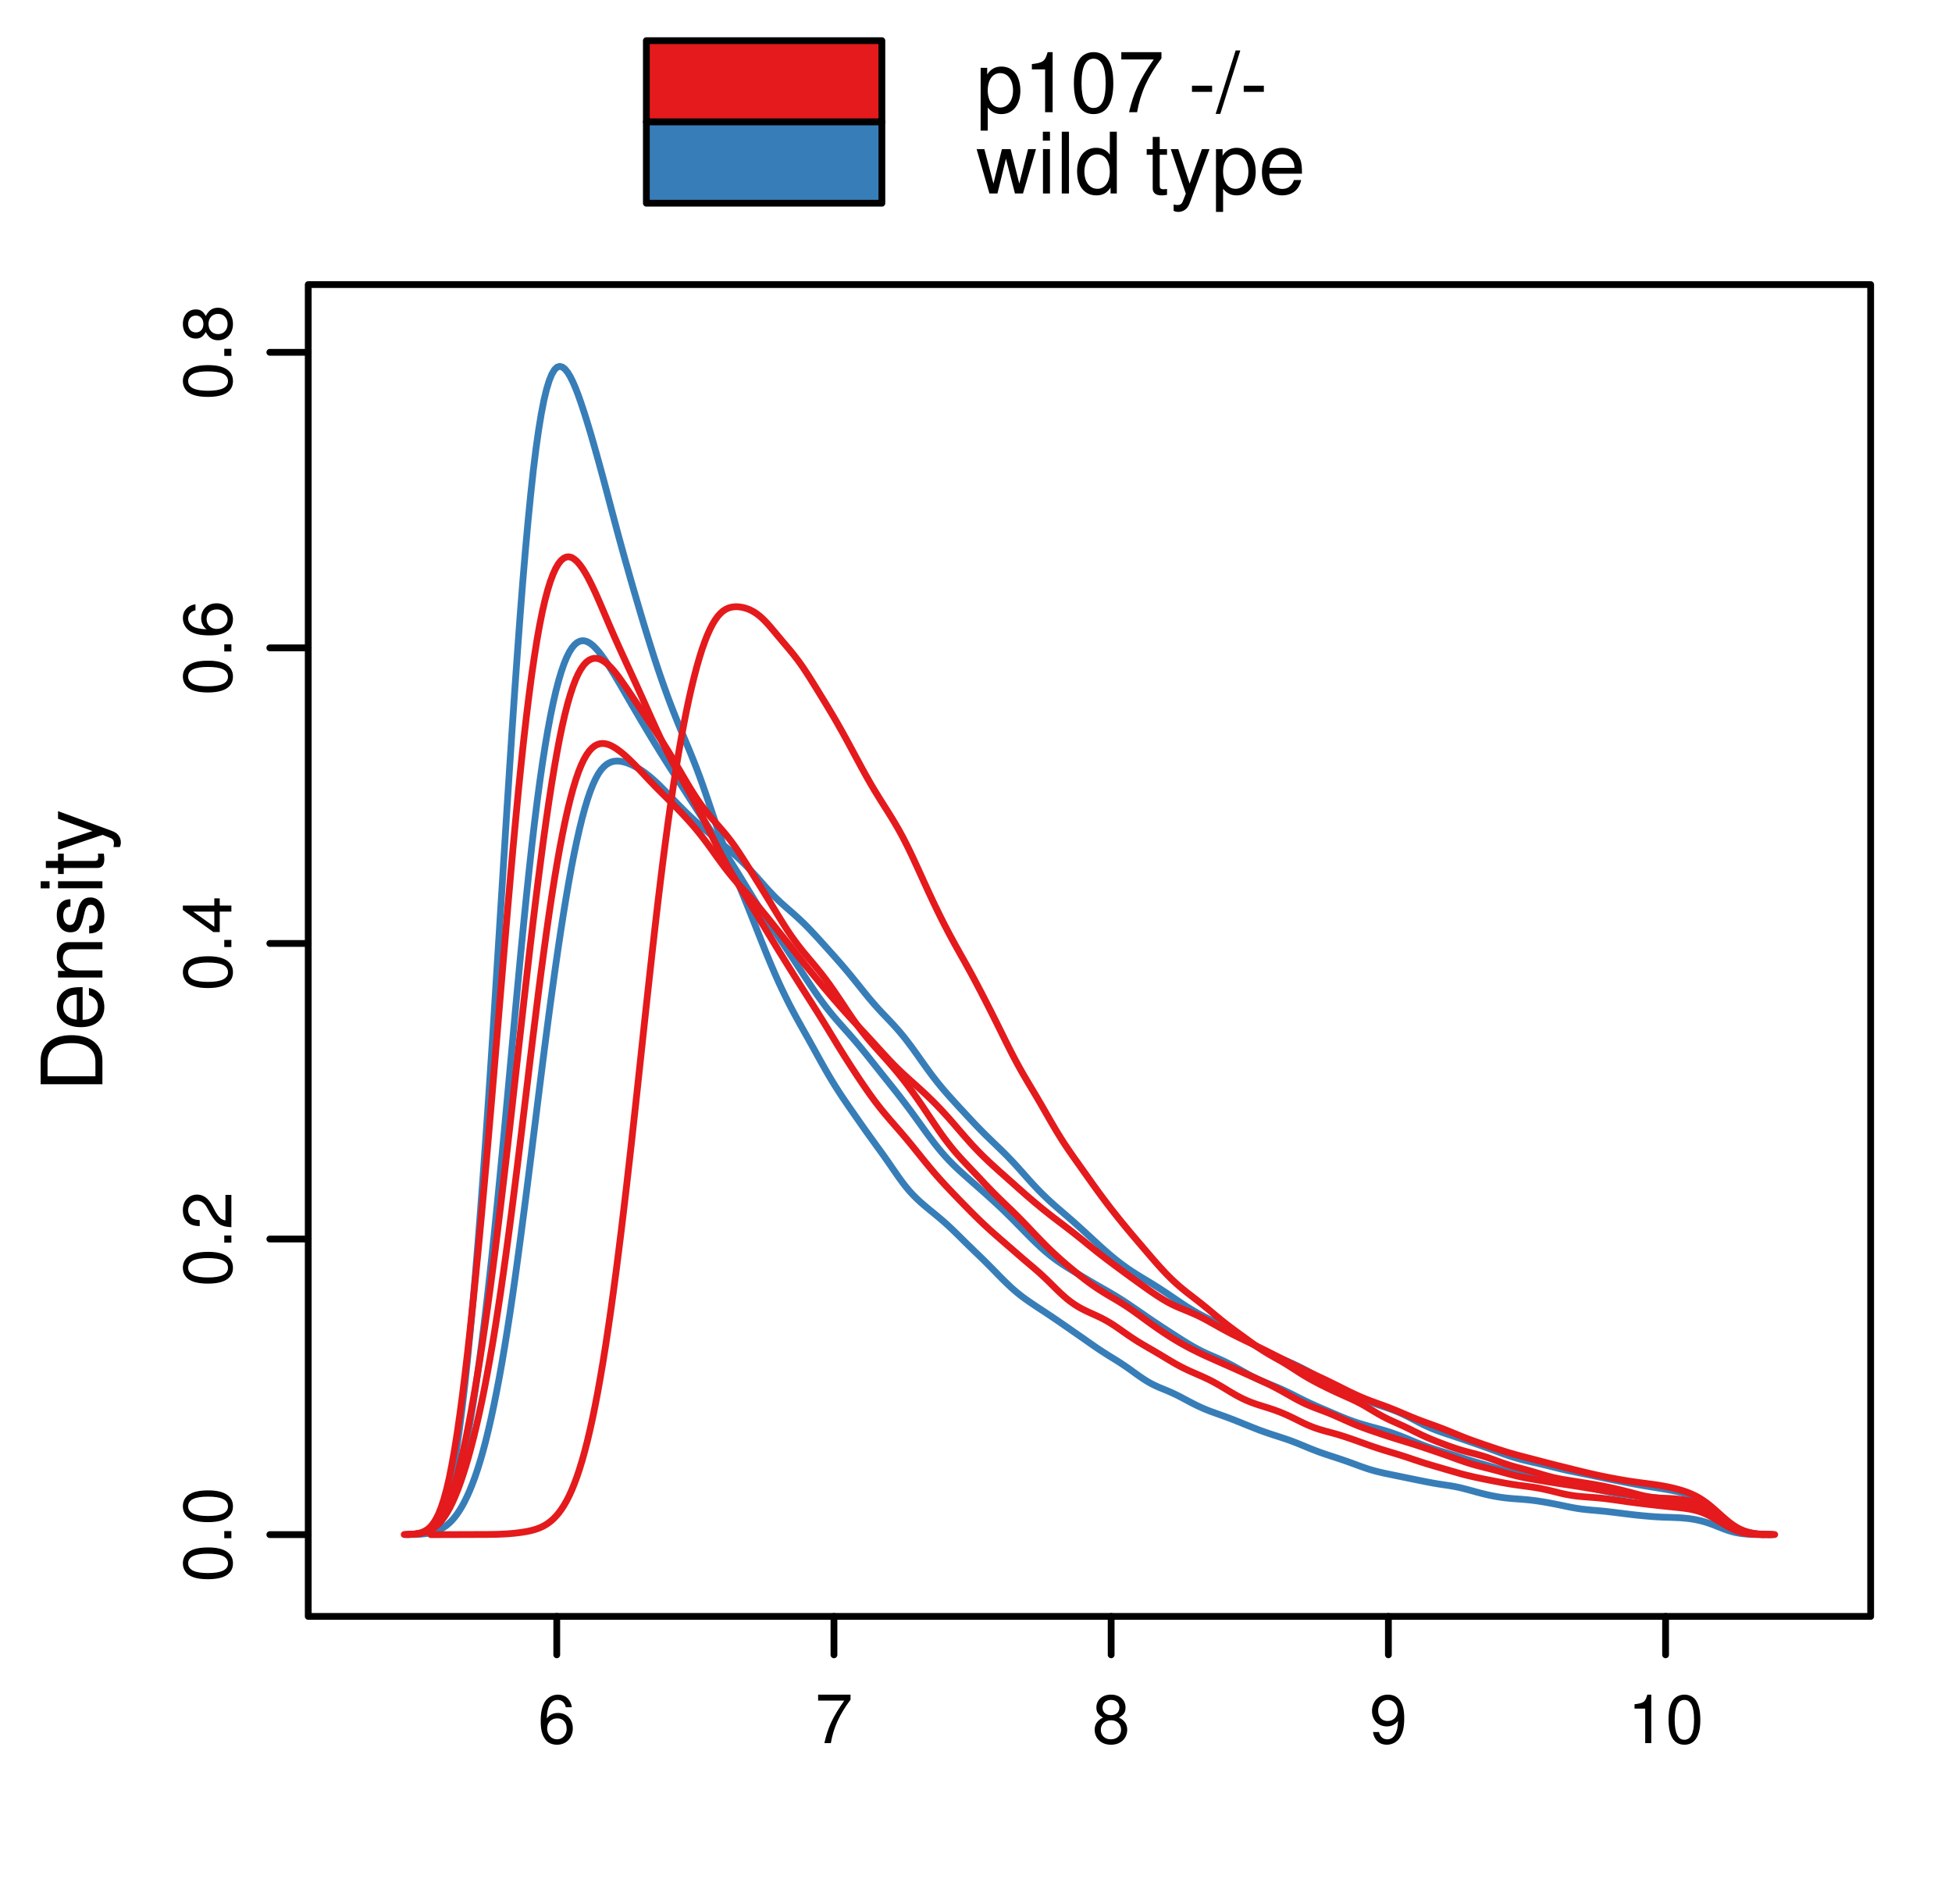 <?xml version="1.0" encoding="UTF-8"?>
<svg xmlns="http://www.w3.org/2000/svg" xmlns:xlink="http://www.w3.org/1999/xlink" width="288pt" height="280.8pt" viewBox="0 0 288 280.8" version="1.1" id="Fig:dens"><defs><g><symbol overflow="visible" id="dens-glyph0-0"><path style="stroke:none;" d=""/></symbol><symbol overflow="visible" id="dens-glyph0-1"><path style="stroke:none;" d="M 0.672 2.719 L 1.719 2.719 L 1.719 -0.688 C 2.281 -0.016 2.891 0.281 3.734 0.281 C 5.422 0.281 6.531 -1.078 6.531 -3.156 C 6.531 -5.359 5.469 -6.734 3.719 -6.734 C 2.844 -6.734 2.125 -6.344 1.641 -5.562 L 1.641 -6.547 L 0.672 -6.547 L 0.672 2.719 Z M 3.547 -5.766 C 4.703 -5.766 5.453 -4.75 5.453 -3.188 C 5.453 -1.703 4.688 -0.688 3.547 -0.688 C 2.453 -0.688 1.719 -1.688 1.719 -3.219 C 1.719 -4.766 2.453 -5.766 3.547 -5.766 Z M 3.547 -5.766 "/></symbol><symbol overflow="visible" id="dens-glyph0-2"><path style="stroke:none;" d="M 3.234 -6.312 L 3.234 0 L 4.344 0 L 4.344 -8.859 L 3.609 -8.859 C 3.219 -7.5 2.969 -7.312 1.281 -7.094 L 1.281 -6.312 L 3.234 -6.312 Z M 3.234 -6.312 "/></symbol><symbol overflow="visible" id="dens-glyph0-3"><path style="stroke:none;" d="M 3.438 -8.859 C 2.609 -8.859 1.859 -8.5 1.406 -7.891 C 0.828 -7.109 0.531 -5.922 0.531 -4.281 C 0.531 -1.297 1.531 0.281 3.438 0.281 C 5.312 0.281 6.344 -1.297 6.344 -4.219 C 6.344 -5.938 6.062 -7.094 5.469 -7.891 C 5.016 -8.516 4.281 -8.859 3.438 -8.859 Z M 3.438 -7.891 C 4.625 -7.891 5.219 -6.688 5.219 -4.312 C 5.219 -1.797 4.641 -0.625 3.406 -0.625 C 2.25 -0.625 1.656 -1.844 1.656 -4.281 C 1.656 -6.703 2.25 -7.891 3.438 -7.891 Z M 3.438 -7.891 "/></symbol><symbol overflow="visible" id="dens-glyph0-4"><path style="stroke:none;" d="M 6.5 -8.859 L 0.578 -8.859 L 0.578 -7.781 L 5.359 -7.781 C 3.25 -4.766 2.391 -2.906 1.719 0 L 2.906 0 C 3.391 -2.844 4.5 -5.281 6.5 -7.938 L 6.5 -8.859 Z M 6.5 -8.859 "/></symbol><symbol overflow="visible" id="dens-glyph0-5"><path style="stroke:none;" d=""/></symbol><symbol overflow="visible" id="dens-glyph0-6"><path style="stroke:none;" d="M 3.547 -3.906 L 0.578 -3.906 L 0.578 -3 L 3.547 -3 L 3.547 -3.906 Z M 3.547 -3.906 "/></symbol><symbol overflow="visible" id="dens-glyph0-7"><path style="stroke:none;" d="M 2.859 -9.109 L -0.094 0.25 L 0.594 0.25 L 3.547 -9.109 L 2.859 -9.109 Z M 2.859 -9.109 "/></symbol><symbol overflow="visible" id="dens-glyph0-8"><path style="stroke:none;" d="M 6.922 0 L 8.844 -6.547 L 7.672 -6.547 L 6.375 -1.453 L 5.094 -6.547 L 3.812 -6.547 L 2.562 -1.453 L 1.219 -6.547 L 0.078 -6.547 L 1.969 0 L 3.156 0 L 4.406 -5.141 L 5.734 0 L 6.922 0 Z M 6.922 0 "/></symbol><symbol overflow="visible" id="dens-glyph0-9"><path style="stroke:none;" d="M 1.875 -6.547 L 0.844 -6.547 L 0.844 0 L 1.875 0 L 1.875 -6.547 Z M 1.875 -9.109 L 0.828 -9.109 L 0.828 -7.797 L 1.875 -7.797 L 1.875 -9.109 Z M 1.875 -9.109 "/></symbol><symbol overflow="visible" id="dens-glyph0-10"><path style="stroke:none;" d="M 1.906 -9.109 L 0.844 -9.109 L 0.844 0 L 1.906 0 L 1.906 -9.109 Z M 1.906 -9.109 "/></symbol><symbol overflow="visible" id="dens-glyph0-11"><path style="stroke:none;" d="M 6.188 -9.109 L 5.156 -9.109 L 5.156 -5.719 C 4.719 -6.391 4.016 -6.734 3.141 -6.734 C 1.438 -6.734 0.328 -5.375 0.328 -3.281 C 0.328 -1.078 1.406 0.281 3.172 0.281 C 4.078 0.281 4.703 -0.047 5.266 -0.859 L 5.266 0 L 6.188 0 L 6.188 -9.109 Z M 3.312 -5.766 C 4.438 -5.766 5.156 -4.766 5.156 -3.203 C 5.156 -1.688 4.422 -0.688 3.328 -0.688 C 2.172 -0.688 1.406 -1.703 1.406 -3.219 C 1.406 -4.75 2.172 -5.766 3.312 -5.766 Z M 3.312 -5.766 "/></symbol><symbol overflow="visible" id="dens-glyph0-12"><path style="stroke:none;" d="M 3.172 -6.547 L 2.094 -6.547 L 2.094 -8.344 L 1.062 -8.344 L 1.062 -6.547 L 0.172 -6.547 L 0.172 -5.703 L 1.062 -5.703 L 1.062 -0.75 C 1.062 -0.094 1.516 0.281 2.328 0.281 C 2.578 0.281 2.828 0.266 3.172 0.203 L 3.172 -0.672 C 3.031 -0.641 2.875 -0.625 2.672 -0.625 C 2.219 -0.625 2.094 -0.75 2.094 -1.219 L 2.094 -5.703 L 3.172 -5.703 L 3.172 -6.547 Z M 3.172 -6.547 "/></symbol><symbol overflow="visible" id="dens-glyph0-13"><path style="stroke:none;" d="M 4.844 -6.547 L 3.031 -1.453 L 1.359 -6.547 L 0.25 -6.547 L 2.469 0.031 L 2.062 1.062 C 1.906 1.531 1.656 1.703 1.219 1.703 C 1.078 1.703 0.906 1.672 0.672 1.625 L 0.672 2.562 C 0.891 2.672 1.094 2.719 1.375 2.719 C 1.719 2.719 2.078 2.609 2.344 2.406 C 2.672 2.172 2.859 1.906 3.062 1.375 L 5.969 -6.547 L 4.844 -6.547 Z M 4.844 -6.547 "/></symbol><symbol overflow="visible" id="dens-glyph0-14"><path style="stroke:none;" d="M 6.406 -2.922 C 6.406 -3.922 6.344 -4.531 6.156 -5.016 C 5.719 -6.094 4.719 -6.734 3.5 -6.734 C 1.672 -6.734 0.5 -5.344 0.5 -3.188 C 0.5 -1.031 1.641 0.281 3.469 0.281 C 4.969 0.281 6.016 -0.562 6.281 -1.984 L 5.219 -1.984 C 4.938 -1.125 4.344 -0.672 3.516 -0.672 C 2.844 -0.672 2.281 -0.969 1.938 -1.531 C 1.688 -1.906 1.594 -2.281 1.594 -2.922 L 6.406 -2.922 Z M 1.609 -3.781 C 1.703 -4.984 2.438 -5.781 3.484 -5.781 C 4.516 -5.781 5.297 -4.922 5.297 -3.844 C 5.297 -3.828 5.297 -3.797 5.281 -3.781 L 1.609 -3.781 Z M 1.609 -3.781 "/></symbol><symbol overflow="visible" id="dens-glyph1-0"><path style="stroke:none;" d=""/></symbol><symbol overflow="visible" id="dens-glyph1-1"><path style="stroke:none;" d="M 0 -1.109 L 0 -4.625 C 0 -6.922 -1.719 -8.344 -4.562 -8.344 C -7.391 -8.344 -9.109 -6.938 -9.109 -4.625 L -9.109 -1.109 L 0 -1.109 Z M -1.031 -2.281 L -8.094 -2.281 L -8.094 -4.422 C -8.094 -6.219 -6.875 -7.172 -4.547 -7.172 C -2.25 -7.172 -1.031 -6.219 -1.031 -4.422 L -1.031 -2.281 Z M -1.031 -2.281 "/></symbol><symbol overflow="visible" id="dens-glyph1-2"><path style="stroke:none;" d="M -2.922 -6.406 C -3.922 -6.406 -4.531 -6.344 -5.016 -6.156 C -6.094 -5.719 -6.734 -4.719 -6.734 -3.5 C -6.734 -1.672 -5.344 -0.5 -3.188 -0.5 C -1.031 -0.5 0.281 -1.641 0.281 -3.469 C 0.281 -4.969 -0.562 -6.016 -1.984 -6.281 L -1.984 -5.219 C -1.125 -4.938 -0.672 -4.344 -0.672 -3.516 C -0.672 -2.844 -0.969 -2.281 -1.531 -1.938 C -1.906 -1.688 -2.281 -1.594 -2.922 -1.594 L -2.922 -6.406 Z M -3.781 -1.609 C -4.984 -1.703 -5.781 -2.438 -5.781 -3.484 C -5.781 -4.516 -4.922 -5.297 -3.844 -5.297 C -3.828 -5.297 -3.797 -5.297 -3.781 -5.281 L -3.781 -1.609 Z M -3.781 -1.609 "/></symbol><symbol overflow="visible" id="dens-glyph1-3"><path style="stroke:none;" d="M -6.547 -0.875 L 0 -0.875 L 0 -1.922 L -3.609 -1.922 C -4.953 -1.922 -5.828 -2.625 -5.828 -3.703 C -5.828 -4.531 -5.328 -5.047 -4.531 -5.047 L 0 -5.047 L 0 -6.094 L -4.953 -6.094 C -6.031 -6.094 -6.734 -5.281 -6.734 -4.016 C -6.734 -3.031 -6.359 -2.406 -5.453 -1.844 L -6.547 -1.844 L -6.547 -0.875 Z M -6.547 -0.875 "/></symbol><symbol overflow="visible" id="dens-glyph1-4"><path style="stroke:none;" d="M -4.719 -5.469 C -6.016 -5.469 -6.734 -4.609 -6.734 -3.094 C -6.734 -1.578 -5.953 -0.594 -4.734 -0.594 C -3.719 -0.594 -3.219 -1.109 -2.844 -2.656 L -2.609 -3.641 C -2.438 -4.359 -2.172 -4.656 -1.703 -4.656 C -1.094 -4.656 -0.672 -4.031 -0.672 -3.125 C -0.672 -2.562 -0.844 -2.094 -1.109 -1.828 C -1.297 -1.656 -1.484 -1.594 -1.953 -1.531 L -1.953 -0.422 C -0.438 -0.469 0.281 -1.328 0.281 -3.031 C 0.281 -4.688 -0.531 -5.734 -1.781 -5.734 C -2.766 -5.734 -3.297 -5.188 -3.609 -3.891 L -3.844 -2.891 C -4.047 -2.031 -4.328 -1.672 -4.781 -1.672 C -5.391 -1.672 -5.781 -2.219 -5.781 -3.062 C -5.781 -3.906 -5.406 -4.344 -4.719 -4.375 L -4.719 -5.469 Z M -4.719 -5.469 "/></symbol><symbol overflow="visible" id="dens-glyph1-5"><path style="stroke:none;" d="M -6.547 -1.875 L -6.547 -0.844 L 0 -0.844 L 0 -1.875 L -6.547 -1.875 Z M -9.109 -1.875 L -9.109 -0.828 L -7.797 -0.828 L -7.797 -1.875 L -9.109 -1.875 Z M -9.109 -1.875 "/></symbol><symbol overflow="visible" id="dens-glyph1-6"><path style="stroke:none;" d="M -6.547 -3.172 L -6.547 -2.094 L -8.344 -2.094 L -8.344 -1.062 L -6.547 -1.062 L -6.547 -0.172 L -5.703 -0.172 L -5.703 -1.062 L -0.75 -1.062 C -0.094 -1.062 0.281 -1.516 0.281 -2.328 C 0.281 -2.578 0.266 -2.828 0.203 -3.172 L -0.672 -3.172 C -0.641 -3.031 -0.625 -2.875 -0.625 -2.672 C -0.625 -2.219 -0.75 -2.094 -1.219 -2.094 L -5.703 -2.094 L -5.703 -3.172 L -6.547 -3.172 Z M -6.547 -3.172 "/></symbol><symbol overflow="visible" id="dens-glyph1-7"><path style="stroke:none;" d="M -6.547 -4.844 L -1.453 -3.031 L -6.547 -1.359 L -6.547 -0.25 L 0.031 -2.469 L 1.062 -2.062 C 1.531 -1.906 1.703 -1.656 1.703 -1.219 C 1.703 -1.078 1.672 -0.906 1.625 -0.672 L 2.562 -0.672 C 2.672 -0.891 2.719 -1.094 2.719 -1.375 C 2.719 -1.719 2.609 -2.078 2.406 -2.344 C 2.172 -2.672 1.906 -2.859 1.375 -3.062 L -6.547 -5.969 L -6.547 -4.844 Z M -6.547 -4.844 "/></symbol><symbol overflow="visible" id="dens-glyph2-0"><path style="stroke:none;" d=""/></symbol><symbol overflow="visible" id="dens-glyph2-1"><path style="stroke:none;" d="M -7.156 -2.781 C -7.156 -2.109 -6.859 -1.5 -6.375 -1.125 C -5.75 -0.672 -4.781 -0.438 -3.469 -0.438 C -1.047 -0.438 0.234 -1.234 0.234 -2.781 C 0.234 -4.297 -1.047 -5.125 -3.406 -5.125 C -4.797 -5.125 -5.719 -4.891 -6.375 -4.422 C -6.875 -4.047 -7.156 -3.453 -7.156 -2.781 Z M -6.375 -2.781 C -6.375 -3.734 -5.406 -4.203 -3.484 -4.203 C -1.453 -4.203 -0.5 -3.75 -0.5 -2.75 C -0.5 -1.812 -1.5 -1.344 -3.453 -1.344 C -5.406 -1.344 -6.375 -1.812 -6.375 -2.781 Z M -6.375 -2.781 "/></symbol><symbol overflow="visible" id="dens-glyph2-2"><path style="stroke:none;" d="M -1.047 -1.922 L -1.047 -0.875 L 0 -0.875 L 0 -1.922 L -1.047 -1.922 Z M -1.047 -1.922 "/></symbol><symbol overflow="visible" id="dens-glyph2-3"><path style="stroke:none;" d="M -0.875 -5.109 L -0.875 -1.344 C -1.469 -1.438 -1.844 -1.75 -2.359 -2.641 L -2.891 -3.641 C -3.438 -4.641 -4.172 -5.156 -5.062 -5.156 C -5.656 -5.156 -6.203 -4.922 -6.594 -4.484 C -6.969 -4.062 -7.156 -3.547 -7.156 -2.859 C -7.156 -1.953 -6.828 -1.281 -6.234 -0.891 C -5.844 -0.641 -5.406 -0.531 -4.672 -0.5 L -4.672 -1.391 C -5.156 -1.422 -5.453 -1.484 -5.688 -1.609 C -6.109 -1.844 -6.375 -2.297 -6.375 -2.844 C -6.375 -3.641 -5.797 -4.25 -5.031 -4.25 C -4.469 -4.25 -3.984 -3.922 -3.625 -3.281 L -3.094 -2.359 C -2.25 -0.859 -1.578 -0.422 0 -0.344 L 0 -5.109 L -0.875 -5.109 Z M -0.875 -5.109 "/></symbol><symbol overflow="visible" id="dens-glyph2-4"><path style="stroke:none;" d="M -1.719 -3.297 L 0 -3.297 L 0 -4.188 L -1.719 -4.188 L -1.719 -5.25 L -2.516 -5.25 L -2.516 -4.188 L -7.156 -4.188 L -7.156 -3.531 L -2.656 -0.281 L -1.719 -0.281 L -1.719 -3.297 Z M -2.516 -3.297 L -2.516 -1.062 L -5.641 -3.297 L -2.516 -3.297 Z M -2.516 -3.297 "/></symbol><symbol overflow="visible" id="dens-glyph2-5"><path style="stroke:none;" d="M -5.297 -5.031 C -6.453 -4.859 -7.156 -4.094 -7.156 -3 C -7.156 -2.203 -6.766 -1.5 -6.141 -1.078 C -5.438 -0.641 -4.562 -0.438 -3.266 -0.438 C -2.062 -0.438 -1.297 -0.609 -0.656 -1.047 C -0.078 -1.422 0.234 -2.047 0.234 -2.844 C 0.234 -4.203 -0.781 -5.172 -2.188 -5.172 C -3.516 -5.172 -4.453 -4.266 -4.453 -2.984 C -4.453 -2.281 -4.172 -1.719 -3.656 -1.344 C -5.406 -1.359 -6.375 -1.922 -6.375 -2.938 C -6.375 -3.562 -5.969 -4 -5.297 -4.141 L -5.297 -5.031 Z M -3.656 -2.875 C -3.656 -3.734 -3.062 -4.266 -2.109 -4.266 C -1.219 -4.266 -0.562 -3.656 -0.562 -2.844 C -0.562 -2.016 -1.234 -1.391 -2.156 -1.391 C -3.047 -1.391 -3.656 -2 -3.656 -2.875 Z M -3.656 -2.875 "/></symbol><symbol overflow="visible" id="dens-glyph2-6"><path style="stroke:none;" d="M -3.766 -3.953 C -4.203 -4.688 -4.578 -4.922 -5.25 -4.922 C -6.375 -4.922 -7.156 -4.047 -7.156 -2.781 C -7.156 -1.516 -6.375 -0.625 -5.25 -0.625 C -4.578 -0.625 -4.219 -0.875 -3.766 -1.594 C -3.375 -0.781 -2.781 -0.375 -1.984 -0.375 C -0.672 -0.375 0.234 -1.359 0.234 -2.781 C 0.234 -4.188 -0.672 -5.172 -1.984 -5.172 C -2.781 -5.172 -3.375 -4.781 -3.766 -3.953 Z M -6.375 -2.781 C -6.375 -3.531 -5.922 -4.016 -5.234 -4.016 C -4.562 -4.016 -4.125 -3.516 -4.125 -2.781 C -4.125 -2.031 -4.562 -1.531 -5.234 -1.531 C -5.922 -1.531 -6.375 -2.031 -6.375 -2.781 Z M -3.375 -2.781 C -3.375 -3.656 -2.812 -4.266 -1.969 -4.266 C -1.125 -4.266 -0.562 -3.656 -0.562 -2.75 C -0.562 -1.891 -1.125 -1.281 -1.969 -1.281 C -2.812 -1.281 -3.375 -1.891 -3.375 -2.781 Z M -3.375 -2.781 "/></symbol><symbol overflow="visible" id="dens-glyph3-0"><path style="stroke:none;" d=""/></symbol><symbol overflow="visible" id="dens-glyph3-1"><path style="stroke:none;" d="M 5.031 -5.297 C 4.859 -6.453 4.094 -7.156 3 -7.156 C 2.203 -7.156 1.5 -6.766 1.078 -6.141 C 0.641 -5.438 0.438 -4.562 0.438 -3.266 C 0.438 -2.062 0.609 -1.297 1.047 -0.656 C 1.422 -0.078 2.047 0.234 2.844 0.234 C 4.203 0.234 5.172 -0.781 5.172 -2.188 C 5.172 -3.516 4.266 -4.453 2.984 -4.453 C 2.281 -4.453 1.719 -4.172 1.344 -3.656 C 1.359 -5.406 1.922 -6.375 2.938 -6.375 C 3.562 -6.375 4 -5.969 4.141 -5.297 L 5.031 -5.297 Z M 2.875 -3.656 C 3.734 -3.656 4.266 -3.062 4.266 -2.109 C 4.266 -1.219 3.656 -0.562 2.844 -0.562 C 2.016 -0.562 1.391 -1.234 1.391 -2.156 C 1.391 -3.047 2 -3.656 2.875 -3.656 Z M 2.875 -3.656 "/></symbol><symbol overflow="visible" id="dens-glyph3-2"><path style="stroke:none;" d="M 5.25 -7.156 L 0.469 -7.156 L 0.469 -6.281 L 4.328 -6.281 C 2.625 -3.844 1.922 -2.359 1.391 0 L 2.344 0 C 2.734 -2.297 3.641 -4.266 5.25 -6.406 L 5.25 -7.156 Z M 5.25 -7.156 "/></symbol><symbol overflow="visible" id="dens-glyph3-3"><path style="stroke:none;" d="M 3.953 -3.766 C 4.688 -4.203 4.922 -4.578 4.922 -5.25 C 4.922 -6.375 4.047 -7.156 2.781 -7.156 C 1.516 -7.156 0.625 -6.375 0.625 -5.25 C 0.625 -4.578 0.875 -4.219 1.594 -3.766 C 0.781 -3.375 0.375 -2.781 0.375 -1.984 C 0.375 -0.672 1.359 0.234 2.781 0.234 C 4.188 0.234 5.172 -0.672 5.172 -1.984 C 5.172 -2.781 4.781 -3.375 3.953 -3.766 Z M 2.781 -6.375 C 3.531 -6.375 4.016 -5.922 4.016 -5.234 C 4.016 -4.562 3.516 -4.125 2.781 -4.125 C 2.031 -4.125 1.531 -4.562 1.531 -5.234 C 1.531 -5.922 2.031 -6.375 2.781 -6.375 Z M 2.781 -3.375 C 3.656 -3.375 4.266 -2.812 4.266 -1.969 C 4.266 -1.125 3.656 -0.562 2.75 -0.562 C 1.891 -0.562 1.281 -1.125 1.281 -1.969 C 1.281 -2.812 1.891 -3.375 2.781 -3.375 Z M 2.781 -3.375 "/></symbol><symbol overflow="visible" id="dens-glyph3-4"><path style="stroke:none;" d="M 0.531 -1.641 C 0.703 -0.469 1.469 0.234 2.562 0.234 C 3.344 0.234 4.062 -0.156 4.484 -0.781 C 4.938 -1.484 5.141 -2.359 5.141 -3.656 C 5.141 -4.859 4.953 -5.625 4.531 -6.266 C 4.141 -6.844 3.516 -7.156 2.719 -7.156 C 1.359 -7.156 0.391 -6.141 0.391 -4.75 C 0.391 -3.406 1.297 -2.469 2.578 -2.469 C 3.266 -2.469 3.75 -2.719 4.219 -3.266 C 4.203 -1.531 3.641 -0.562 2.625 -0.562 C 2 -0.562 1.562 -0.953 1.422 -1.641 L 0.531 -1.641 Z M 2.719 -6.375 C 3.547 -6.375 4.172 -5.688 4.172 -4.766 C 4.172 -3.891 3.547 -3.266 2.688 -3.266 C 1.828 -3.266 1.297 -3.859 1.297 -4.812 C 1.297 -5.719 1.891 -6.375 2.719 -6.375 Z M 2.719 -6.375 "/></symbol><symbol overflow="visible" id="dens-glyph3-5"><path style="stroke:none;" d="M 2.609 -5.094 L 2.609 0 L 3.5 0 L 3.5 -7.156 L 2.922 -7.156 C 2.609 -6.062 2.406 -5.906 1.031 -5.734 L 1.031 -5.094 L 2.609 -5.094 Z M 2.609 -5.094 "/></symbol><symbol overflow="visible" id="dens-glyph3-6"><path style="stroke:none;" d="M 2.781 -7.156 C 2.109 -7.156 1.5 -6.859 1.125 -6.375 C 0.672 -5.75 0.438 -4.781 0.438 -3.469 C 0.438 -1.047 1.234 0.234 2.781 0.234 C 4.297 0.234 5.125 -1.047 5.125 -3.406 C 5.125 -4.797 4.891 -5.719 4.422 -6.375 C 4.047 -6.875 3.453 -7.156 2.781 -7.156 Z M 2.781 -6.375 C 3.734 -6.375 4.203 -5.406 4.203 -3.484 C 4.203 -1.453 3.75 -0.5 2.75 -0.5 C 1.812 -0.5 1.344 -1.5 1.344 -3.453 C 1.344 -5.406 1.812 -6.375 2.781 -6.375 Z M 2.781 -6.375 "/></symbol></g><clipPath id="dens-clip1"><path d="M 0 0 L 289 0 L 289 281.801 L 0 281.801 Z M 0 0 "/></clipPath><clipPath id="dens-clip2"><path d="M 0 0 L 289 0 L 289 281.801 L 0 281.801 Z M 0 0 "/></clipPath><clipPath id="dens-clip3"><path d="M 0 0 L 289 0 L 289 281.801 L 0 281.801 Z M 0 0 "/></clipPath><clipPath id="dens-clip4"><path d="M 0 0 L 289 0 L 289 281.801 L 0 281.801 Z M 0 0 "/></clipPath><clipPath id="dens-clip5"><path d="M 0 0 L 289 0 L 289 281.801 L 0 281.801 Z M 0 0 "/></clipPath><clipPath id="dens-clip6"><path d="M 0 0 L 289 0 L 289 281.801 L 0 281.801 Z M 0 0 "/></clipPath><clipPath id="dens-clip7"><path d="M 0 0 L 289 0 L 289 281.801 L 0 281.801 Z M 0 0 "/></clipPath><clipPath id="dens-clip8"><path d="M 45.477 41.98 L 277 41.98 L 277 239.434 L 45.477 239.434 Z M 45.477 41.98 "/></clipPath><clipPath id="dens-clip9"><path d="M 0 0 L 289 0 L 289 281.801 L 0 281.801 Z M 0 0 "/></clipPath></defs><g id="surface0"><g clip-path="url(#dens-clip1)" clip-rule="nonzero"><path style="fill-rule:nonzero;fill:rgb(89.412%,10.196%,10.98%);fill-opacity:1;stroke-width:1;stroke-linecap:round;stroke-linejoin:round;stroke:rgb(0%,0%,0%);stroke-opacity:1;stroke-miterlimit:10;" d="M 95.363 6 L 130.113 6 L 130.113 17.988 L 95.363 17.988 Z M 95.363 6 "/></g><g clip-path="url(#dens-clip2)" clip-rule="nonzero"><path style="fill-rule:nonzero;fill:rgb(21.569%,49.412%,72.157%);fill-opacity:1;stroke-width:1;stroke-linecap:round;stroke-linejoin:round;stroke:rgb(0%,0%,0%);stroke-opacity:1;stroke-miterlimit:10;" d="M 95.363 17.988 L 130.113 17.988 L 130.113 29.977 L 95.363 29.977 Z M 95.363 17.988 "/></g><g clip-path="url(#dens-clip3)" clip-rule="nonzero"><g style="fill:rgb(0%,0%,0%);fill-opacity:1;"><use xlink:href="#dens-glyph0-1" x="144.012" y="16.551"/><use xlink:href="#dens-glyph0-2" x="150.962" y="16.551"/><use xlink:href="#dens-glyph0-3" x="157.912" y="16.551"/><use xlink:href="#dens-glyph0-4" x="164.862" y="16.551"/><use xlink:href="#dens-glyph0-5" x="171.812" y="16.551"/><use xlink:href="#dens-glyph0-6" x="175.287" y="16.551"/><use xlink:href="#dens-glyph0-7" x="179.449" y="16.551"/><use xlink:href="#dens-glyph0-6" x="182.924" y="16.551"/></g></g><g clip-path="url(#dens-clip4)" clip-rule="nonzero"><g style="fill:rgb(0%,0%,0%);fill-opacity:1;"><use xlink:href="#dens-glyph0-8" x="144.012" y="28.539"/><use xlink:href="#dens-glyph0-9" x="153.037" y="28.539"/><use xlink:href="#dens-glyph0-10" x="155.812" y="28.539"/><use xlink:href="#dens-glyph0-11" x="158.587" y="28.539"/><use xlink:href="#dens-glyph0-5" x="165.537" y="28.539"/><use xlink:href="#dens-glyph0-12" x="169.012" y="28.539"/><use xlink:href="#dens-glyph0-13" x="172.487" y="28.539"/><use xlink:href="#dens-glyph0-1" x="178.737" y="28.539"/><use xlink:href="#dens-glyph0-14" x="185.687" y="28.539"/></g></g><g clip-path="url(#dens-clip5)" clip-rule="nonzero"><g style="fill:rgb(0%,0%,0%);fill-opacity:1;"><use xlink:href="#dens-glyph1-1" x="15.109" y="161.043"/><use xlink:href="#dens-glyph1-2" x="15.109" y="152.018"/><use xlink:href="#dens-glyph1-3" x="15.109" y="145.068"/><use xlink:href="#dens-glyph1-4" x="15.109" y="138.118"/><use xlink:href="#dens-glyph1-5" x="15.109" y="131.868"/><use xlink:href="#dens-glyph1-6" x="15.109" y="129.093"/><use xlink:href="#dens-glyph1-7" x="15.109" y="125.618"/></g></g><g clip-path="url(#dens-clip6)" clip-rule="nonzero"><path style="fill:none;stroke-width:1;stroke-linecap:round;stroke-linejoin:round;stroke:rgb(0%,0%,0%);stroke-opacity:1;stroke-miterlimit:10;" d="M 45.477 226.371 L 39.809 226.371 "/><path style="fill:none;stroke-width:1;stroke-linecap:round;stroke-linejoin:round;stroke:rgb(0%,0%,0%);stroke-opacity:1;stroke-miterlimit:10;" d="M 45.477 182.77 L 39.809 182.77 "/><path style="fill:none;stroke-width:1;stroke-linecap:round;stroke-linejoin:round;stroke:rgb(0%,0%,0%);stroke-opacity:1;stroke-miterlimit:10;" d="M 45.477 139.168 L 39.809 139.168 "/><path style="fill:none;stroke-width:1;stroke-linecap:round;stroke-linejoin:round;stroke:rgb(0%,0%,0%);stroke-opacity:1;stroke-miterlimit:10;" d="M 45.477 95.566 L 39.809 95.566 "/><path style="fill:none;stroke-width:1;stroke-linecap:round;stroke-linejoin:round;stroke:rgb(0%,0%,0%);stroke-opacity:1;stroke-miterlimit:10;" d="M 45.477 51.969 L 39.809 51.969 "/><g style="fill:rgb(0%,0%,0%);fill-opacity:1;"><use xlink:href="#dens-glyph2-1" x="34.137" y="233.387"/><use xlink:href="#dens-glyph2-2" x="34.137" y="227.775"/><use xlink:href="#dens-glyph2-1" x="34.137" y="224.969"/></g><g style="fill:rgb(0%,0%,0%);fill-opacity:1;"><use xlink:href="#dens-glyph2-1" x="34.137" y="189.785"/><use xlink:href="#dens-glyph2-2" x="34.137" y="184.173"/><use xlink:href="#dens-glyph2-3" x="34.137" y="181.367"/></g><g style="fill:rgb(0%,0%,0%);fill-opacity:1;"><use xlink:href="#dens-glyph2-1" x="34.137" y="146.184"/><use xlink:href="#dens-glyph2-2" x="34.137" y="140.572"/><use xlink:href="#dens-glyph2-4" x="34.137" y="137.765"/></g><g style="fill:rgb(0%,0%,0%);fill-opacity:1;"><use xlink:href="#dens-glyph2-1" x="34.137" y="102.582"/><use xlink:href="#dens-glyph2-2" x="34.137" y="96.97"/><use xlink:href="#dens-glyph2-5" x="34.137" y="94.164"/></g><g style="fill:rgb(0%,0%,0%);fill-opacity:1;"><use xlink:href="#dens-glyph2-1" x="34.137" y="58.984"/><use xlink:href="#dens-glyph2-2" x="34.137" y="53.372"/><use xlink:href="#dens-glyph2-6" x="34.137" y="50.566"/></g></g><g clip-path="url(#dens-clip7)" clip-rule="nonzero"><path style="fill:none;stroke-width:1;stroke-linecap:round;stroke-linejoin:round;stroke:rgb(0%,0%,0%);stroke-opacity:1;stroke-miterlimit:10;" d="M 82.145 238.434 L 82.145 244.102 "/><path style="fill:none;stroke-width:1;stroke-linecap:round;stroke-linejoin:round;stroke:rgb(0%,0%,0%);stroke-opacity:1;stroke-miterlimit:10;" d="M 123.043 238.434 L 123.043 244.102 "/><path style="fill:none;stroke-width:1;stroke-linecap:round;stroke-linejoin:round;stroke:rgb(0%,0%,0%);stroke-opacity:1;stroke-miterlimit:10;" d="M 163.941 238.434 L 163.941 244.102 "/><path style="fill:none;stroke-width:1;stroke-linecap:round;stroke-linejoin:round;stroke:rgb(0%,0%,0%);stroke-opacity:1;stroke-miterlimit:10;" d="M 204.844 238.434 L 204.844 244.102 "/><path style="fill:none;stroke-width:1;stroke-linecap:round;stroke-linejoin:round;stroke:rgb(0%,0%,0%);stroke-opacity:1;stroke-miterlimit:10;" d="M 245.742 238.434 L 245.742 244.102 "/><g style="fill:rgb(0%,0%,0%);fill-opacity:1;"><use xlink:href="#dens-glyph3-1" x="79.34" y="257.129"/></g><g style="fill:rgb(0%,0%,0%);fill-opacity:1;"><use xlink:href="#dens-glyph3-2" x="120.238" y="257.129"/></g><g style="fill:rgb(0%,0%,0%);fill-opacity:1;"><use xlink:href="#dens-glyph3-3" x="161.137" y="257.129"/></g><g style="fill:rgb(0%,0%,0%);fill-opacity:1;"><use xlink:href="#dens-glyph3-4" x="202.039" y="257.129"/></g><g style="fill:rgb(0%,0%,0%);fill-opacity:1;"><use xlink:href="#dens-glyph3-5" x="240.129" y="257.129"/><use xlink:href="#dens-glyph3-6" x="245.741" y="257.129"/></g></g><g clip-path="url(#dens-clip8)" clip-rule="nonzero"><path d="M 61.148 226.34 L 61.539 226.316 L 61.93 226.281 L 62.316 226.223 L 62.707 226.125 L 63.098 225.977 L 63.488 225.762 L 63.875 225.449 L 64.266 225.02 L 64.656 224.438 L 65.047 223.668 L 65.438 222.688 L 65.824 221.461 L 66.215 219.961 L 66.605 218.172 L 66.996 216.074 L 67.387 213.66 L 67.773 210.906 L 68.164 207.844 L 68.555 204.484 L 68.945 200.836 L 69.332 196.906 L 69.723 192.707 L 70.113 188.242 L 70.504 183.523 L 70.895 178.555 L 71.281 173.348 L 71.672 167.91 L 72.062 162.266 L 72.453 156.426 L 72.844 150.422 L 73.23 144.297 L 73.621 138.094 L 74.012 131.852 L 74.402 125.617 L 74.789 119.438 L 75.18 113.352 L 75.57 107.41 L 75.961 101.648 L 76.352 96.105 L 76.738 90.816 L 77.129 85.816 L 77.52 81.164 L 77.91 76.855 L 78.301 72.918 L 78.688 69.359 L 79.078 66.195 L 79.469 63.426 L 79.859 61.051 L 80.246 59.055 L 80.637 57.43 L 81.027 56.152 L 81.418 55.195 L 81.809 54.535 L 82.195 54.16 L 82.586 54.043 L 82.977 54.145 L 83.367 54.449 L 83.758 54.934 L 84.145 55.578 L 84.535 56.363 L 84.926 57.273 L 85.316 58.281 L 85.703 59.379 L 86.094 60.547 L 86.484 61.773 L 86.875 63.047 L 87.266 64.359 L 87.652 65.711 L 88.043 67.09 L 88.434 68.496 L 88.824 69.926 L 89.215 71.375 L 89.602 72.84 L 89.992 74.309 L 90.383 75.777 L 90.773 77.242 L 91.16 78.691 L 91.551 80.125 L 91.941 81.543 L 92.332 82.938 L 92.723 84.312 L 93.109 85.676 L 93.5 87.023 L 93.891 88.359 L 94.281 89.684 L 94.668 90.996 L 95.059 92.293 L 95.449 93.57 L 95.84 94.832 L 96.23 96.07 L 96.617 97.281 L 97.008 98.465 L 97.398 99.617 L 97.789 100.742 L 98.18 101.836 L 98.566 102.902 L 98.957 103.938 L 99.348 104.949 L 99.738 105.93 L 100.125 106.891 L 100.516 107.832 L 100.906 108.762 L 101.297 109.691 L 101.688 110.621 L 102.074 111.57 L 102.465 112.547 L 102.855 113.555 L 103.246 114.598 L 103.637 115.68 L 104.023 116.793 L 104.414 117.934 L 104.805 119.09 L 105.195 120.254 L 105.582 121.41 L 105.973 122.547 L 106.363 123.664 L 106.754 124.75 L 107.145 125.801 L 107.531 126.82 L 107.922 127.812 L 108.312 128.789 L 108.703 129.75 L 109.094 130.703 L 109.48 131.656 L 109.871 132.613 L 110.262 133.578 L 110.652 134.547 L 111.039 135.527 L 111.43 136.512 L 111.82 137.504 L 112.211 138.492 L 112.602 139.473 L 112.988 140.441 L 113.379 141.395 L 113.77 142.332 L 114.16 143.242 L 114.551 144.133 L 114.938 144.996 L 115.328 145.836 L 115.719 146.652 L 116.109 147.445 L 116.496 148.215 L 116.887 148.961 L 117.277 149.691 L 117.668 150.406 L 118.059 151.109 L 118.445 151.805 L 118.836 152.5 L 119.227 153.195 L 119.617 153.891 L 120.008 154.594 L 120.395 155.297 L 120.785 156 L 121.176 156.703 L 121.566 157.398 L 121.953 158.078 L 122.344 158.746 L 122.734 159.398 L 123.125 160.035 L 123.516 160.652 L 123.902 161.254 L 124.293 161.84 L 124.684 162.418 L 125.074 162.988 L 125.461 163.551 L 125.852 164.113 L 126.242 164.672 L 126.633 165.23 L 127.023 165.789 L 127.41 166.344 L 127.801 166.895 L 128.191 167.438 L 128.582 167.98 L 128.973 168.516 L 129.359 169.055 L 129.75 169.59 L 130.141 170.129 L 130.531 170.676 L 130.918 171.23 L 131.309 171.793 L 131.699 172.359 L 132.09 172.926 L 132.48 173.484 L 132.867 174.027 L 133.258 174.551 L 133.648 175.051 L 134.039 175.52 L 134.43 175.961 L 134.816 176.371 L 135.207 176.762 L 135.598 177.129 L 135.988 177.477 L 136.375 177.812 L 136.766 178.141 L 137.156 178.465 L 137.547 178.781 L 137.938 179.102 L 138.324 179.422 L 138.715 179.75 L 139.105 180.082 L 139.496 180.426 L 139.887 180.781 L 140.273 181.145 L 140.664 181.516 L 141.055 181.895 L 141.445 182.277 L 141.832 182.664 L 142.223 183.051 L 142.613 183.434 L 143.004 183.816 L 143.395 184.191 L 143.781 184.57 L 144.172 184.945 L 144.562 185.32 L 144.953 185.699 L 145.344 186.082 L 145.73 186.469 L 146.121 186.863 L 146.512 187.258 L 146.902 187.656 L 147.289 188.055 L 147.68 188.453 L 148.07 188.844 L 148.461 189.227 L 148.852 189.598 L 149.238 189.961 L 149.629 190.305 L 150.02 190.637 L 150.41 190.953 L 150.797 191.254 L 151.188 191.543 L 151.578 191.82 L 151.969 192.09 L 152.359 192.355 L 152.746 192.617 L 153.137 192.875 L 153.527 193.133 L 153.918 193.387 L 154.309 193.645 L 154.695 193.902 L 155.086 194.164 L 155.477 194.426 L 155.867 194.691 L 156.254 194.957 L 156.645 195.227 L 157.035 195.496 L 157.426 195.766 L 157.816 196.035 L 158.203 196.309 L 158.594 196.578 L 158.984 196.848 L 159.375 197.121 L 159.766 197.391 L 160.152 197.664 L 160.543 197.938 L 160.934 198.211 L 161.324 198.48 L 161.711 198.75 L 162.102 199.012 L 162.492 199.273 L 162.883 199.523 L 163.273 199.773 L 163.66 200.016 L 164.051 200.258 L 164.441 200.496 L 164.832 200.742 L 165.223 200.988 L 165.609 201.246 L 166 201.508 L 166.391 201.777 L 166.781 202.051 L 167.168 202.332 L 167.559 202.613 L 167.949 202.891 L 168.34 203.164 L 168.73 203.426 L 169.117 203.672 L 169.508 203.906 L 169.898 204.121 L 170.289 204.32 L 170.68 204.5 L 171.066 204.672 L 171.457 204.832 L 171.848 204.992 L 172.238 205.152 L 172.625 205.32 L 173.016 205.496 L 173.406 205.68 L 173.797 205.871 L 174.188 206.07 L 174.574 206.277 L 174.965 206.484 L 175.355 206.695 L 175.746 206.898 L 176.137 207.098 L 176.523 207.293 L 176.914 207.477 L 177.305 207.656 L 177.695 207.824 L 178.082 207.984 L 178.473 208.137 L 178.863 208.281 L 179.254 208.422 L 179.645 208.562 L 180.031 208.699 L 180.422 208.84 L 180.812 208.98 L 181.203 209.125 L 181.59 209.273 L 181.98 209.422 L 182.371 209.578 L 182.762 209.734 L 183.152 209.891 L 183.539 210.051 L 183.93 210.207 L 184.32 210.367 L 184.711 210.523 L 185.102 210.676 L 185.488 210.828 L 185.879 210.977 L 186.27 211.117 L 186.66 211.258 L 187.047 211.391 L 187.438 211.523 L 187.828 211.652 L 188.219 211.777 L 188.609 211.902 L 188.996 212.031 L 189.387 212.16 L 189.777 212.289 L 190.168 212.426 L 190.559 212.566 L 190.945 212.715 L 191.336 212.867 L 191.727 213.023 L 192.117 213.184 L 192.504 213.344 L 192.895 213.508 L 193.285 213.664 L 193.676 213.82 L 194.066 213.973 L 194.453 214.121 L 194.844 214.262 L 195.234 214.398 L 195.625 214.531 L 196.016 214.66 L 196.402 214.789 L 196.793 214.914 L 197.184 215.043 L 197.574 215.172 L 197.961 215.301 L 198.352 215.438 L 198.742 215.57 L 199.133 215.711 L 199.523 215.852 L 199.91 215.996 L 200.301 216.141 L 200.691 216.281 L 201.082 216.422 L 201.473 216.555 L 201.859 216.684 L 202.25 216.805 L 202.641 216.918 L 203.031 217.023 L 203.418 217.121 L 203.809 217.211 L 204.199 217.301 L 204.59 217.383 L 204.98 217.465 L 205.367 217.547 L 205.758 217.625 L 206.148 217.707 L 206.539 217.785 L 206.93 217.867 L 207.316 217.945 L 207.707 218.027 L 208.098 218.105 L 208.488 218.184 L 208.875 218.262 L 209.266 218.344 L 209.656 218.422 L 210.047 218.5 L 210.438 218.578 L 210.824 218.652 L 211.215 218.727 L 211.605 218.797 L 211.996 218.863 L 212.383 218.926 L 212.773 218.984 L 213.164 219.043 L 213.555 219.102 L 213.945 219.16 L 214.332 219.227 L 214.723 219.297 L 215.113 219.379 L 215.504 219.465 L 215.895 219.562 L 216.281 219.664 L 216.672 219.766 L 217.062 219.875 L 217.453 219.98 L 217.84 220.09 L 218.23 220.191 L 218.621 220.293 L 219.012 220.387 L 219.402 220.48 L 219.789 220.566 L 220.18 220.648 L 220.57 220.723 L 220.961 220.789 L 221.352 220.852 L 221.738 220.906 L 222.129 220.957 L 222.52 220.996 L 222.91 221.035 L 223.297 221.066 L 223.688 221.094 L 224.078 221.125 L 224.469 221.152 L 224.859 221.184 L 225.246 221.219 L 225.637 221.258 L 226.027 221.301 L 226.418 221.352 L 226.809 221.402 L 227.195 221.461 L 227.586 221.523 L 227.977 221.59 L 228.367 221.656 L 228.754 221.73 L 229.145 221.805 L 229.535 221.879 L 229.926 221.957 L 230.316 222.039 L 230.703 222.121 L 231.094 222.203 L 231.484 222.281 L 231.875 222.359 L 232.266 222.43 L 232.652 222.496 L 233.043 222.555 L 233.434 222.609 L 233.824 222.656 L 234.211 222.695 L 234.602 222.734 L 234.992 222.77 L 235.383 222.801 L 235.773 222.836 L 236.16 222.871 L 236.551 222.91 L 236.941 222.949 L 237.332 222.992 L 237.719 223.039 L 238.109 223.086 L 238.5 223.133 L 238.891 223.184 L 239.281 223.23 L 239.668 223.281 L 240.059 223.328 L 240.449 223.375 L 240.84 223.422 L 241.23 223.465 L 241.617 223.508 L 242.008 223.547 L 242.398 223.586 L 242.789 223.621 L 243.176 223.656 L 243.566 223.688 L 243.957 223.719 L 244.348 223.742 L 244.738 223.766 L 245.125 223.785 L 245.516 223.801 L 245.906 223.812 L 246.297 223.824 L 246.688 223.836 L 247.074 223.852 L 247.465 223.867 L 247.855 223.887 L 248.246 223.914 L 248.633 223.949 L 249.023 223.988 L 249.414 224.039 L 249.805 224.098 L 250.195 224.168 L 250.582 224.25 L 250.973 224.344 L 251.363 224.445 L 251.754 224.562 L 252.145 224.691 L 252.531 224.828 L 252.922 224.977 L 253.312 225.129 L 253.703 225.281 L 254.09 225.438 L 254.48 225.586 L 254.871 225.723 L 255.262 225.848 L 255.652 225.961 L 256.039 226.055 L 256.43 226.133 L 256.82 226.199 L 257.211 226.246 L 257.602 226.285 L 257.988 226.312 L 258.379 226.332 L 258.77 226.348 L 259.16 226.355 L 259.547 226.363 L 259.938 226.363 L 260.328 226.367 " class="aqm1" onclick="plotObjRespond('click', 1, 'dens')" onmouseover="plotObjRespond('show', 1, 'dens')" onmouseout="plotObjRespond('hide', 1, 'dens')" fill="none" stroke-width="1" stroke-linecap="round" stroke-linejoin="round" stroke="rgb(21.569%,49.412%,72.157%)" stroke-opacity="1" stroke-miterlimit="10"/><path d="M 59.832 226.363 L 60.227 226.359 L 60.621 226.355 L 61.016 226.344 L 61.41 226.332 L 61.805 226.312 L 62.199 226.285 L 62.598 226.25 L 62.992 226.199 L 63.387 226.129 L 63.781 226.039 L 64.176 225.922 L 64.57 225.777 L 64.965 225.594 L 65.359 225.371 L 65.754 225.102 L 66.152 224.785 L 66.547 224.414 L 66.941 223.98 L 67.336 223.48 L 67.73 222.91 L 68.125 222.266 L 68.52 221.543 L 68.914 220.738 L 69.309 219.852 L 69.703 218.875 L 70.102 217.805 L 70.496 216.633 L 70.891 215.363 L 71.285 213.988 L 71.68 212.492 L 72.074 210.879 L 72.469 209.152 L 72.863 207.309 L 73.258 205.344 L 73.656 203.258 L 74.051 201.055 L 74.445 198.73 L 74.84 196.293 L 75.234 193.746 L 75.629 191.09 L 76.023 188.32 L 76.418 185.461 L 76.812 182.523 L 77.207 179.508 L 77.605 176.438 L 78 173.32 L 78.395 170.168 L 78.789 167 L 79.184 163.824 L 79.578 160.656 L 79.973 157.516 L 80.367 154.418 L 80.762 151.375 L 81.156 148.395 L 81.555 145.488 L 81.949 142.664 L 82.344 139.938 L 82.738 137.309 L 83.133 134.785 L 83.527 132.375 L 83.922 130.082 L 84.316 127.918 L 84.711 125.895 L 85.109 124.008 L 85.504 122.262 L 85.898 120.66 L 86.293 119.207 L 86.688 117.902 L 87.082 116.746 L 87.477 115.742 L 87.871 114.883 L 88.266 114.164 L 88.66 113.586 L 89.059 113.133 L 89.453 112.789 L 89.848 112.543 L 90.242 112.379 L 90.637 112.289 L 91.031 112.258 L 91.426 112.277 L 91.82 112.344 L 92.215 112.445 L 92.613 112.574 L 93.008 112.734 L 93.402 112.914 L 93.797 113.121 L 94.191 113.348 L 94.586 113.594 L 94.98 113.863 L 95.375 114.156 L 95.77 114.469 L 96.164 114.801 L 96.562 115.152 L 96.957 115.52 L 97.352 115.902 L 97.746 116.297 L 98.141 116.699 L 98.535 117.105 L 98.93 117.516 L 99.324 117.922 L 99.719 118.328 L 100.113 118.734 L 100.512 119.133 L 100.906 119.527 L 101.301 119.914 L 101.695 120.293 L 102.09 120.668 L 102.484 121.035 L 102.879 121.395 L 103.273 121.742 L 103.668 122.09 L 104.066 122.426 L 104.461 122.758 L 104.855 123.086 L 105.25 123.414 L 105.645 123.738 L 106.039 124.062 L 106.434 124.391 L 106.828 124.723 L 107.223 125.055 L 107.617 125.395 L 108.016 125.742 L 108.41 126.094 L 108.805 126.453 L 109.199 126.82 L 109.594 127.203 L 109.988 127.594 L 110.383 127.996 L 110.777 128.414 L 111.172 128.844 L 111.57 129.277 L 111.965 129.723 L 112.359 130.168 L 112.754 130.613 L 113.148 131.055 L 113.543 131.484 L 113.938 131.902 L 114.332 132.309 L 114.727 132.695 L 115.121 133.07 L 115.52 133.43 L 115.914 133.781 L 116.309 134.129 L 116.703 134.473 L 117.098 134.82 L 117.492 135.172 L 117.887 135.535 L 118.281 135.906 L 118.676 136.289 L 119.074 136.688 L 119.469 137.094 L 119.863 137.508 L 120.258 137.934 L 120.652 138.359 L 121.047 138.793 L 121.441 139.23 L 121.836 139.668 L 122.23 140.105 L 122.625 140.547 L 123.023 140.992 L 123.418 141.438 L 123.812 141.887 L 124.207 142.34 L 124.602 142.801 L 124.996 143.27 L 125.391 143.742 L 125.785 144.223 L 126.18 144.711 L 126.574 145.203 L 126.973 145.695 L 127.367 146.188 L 127.762 146.676 L 128.156 147.156 L 128.551 147.625 L 128.945 148.082 L 129.34 148.531 L 129.734 148.965 L 130.129 149.391 L 130.527 149.805 L 130.922 150.219 L 131.316 150.633 L 131.711 151.055 L 132.105 151.484 L 132.5 151.93 L 132.895 152.391 L 133.289 152.871 L 133.684 153.367 L 134.078 153.883 L 134.477 154.414 L 134.871 154.953 L 135.266 155.504 L 135.66 156.062 L 136.055 156.621 L 136.449 157.172 L 136.844 157.719 L 137.238 158.258 L 137.633 158.785 L 138.031 159.297 L 138.426 159.793 L 138.82 160.277 L 139.215 160.746 L 139.609 161.203 L 140.004 161.648 L 140.398 162.09 L 140.793 162.523 L 141.188 162.957 L 141.582 163.387 L 141.98 163.812 L 142.375 164.242 L 142.77 164.668 L 143.164 165.09 L 143.559 165.512 L 143.953 165.93 L 144.348 166.34 L 144.742 166.742 L 145.137 167.141 L 145.531 167.531 L 145.93 167.918 L 146.324 168.301 L 146.719 168.68 L 147.113 169.059 L 147.508 169.438 L 147.902 169.824 L 148.297 170.215 L 148.691 170.617 L 149.086 171.027 L 149.484 171.445 L 149.879 171.871 L 150.273 172.309 L 150.668 172.75 L 151.062 173.191 L 151.457 173.637 L 151.852 174.078 L 152.246 174.516 L 152.641 174.941 L 153.035 175.359 L 153.434 175.77 L 153.828 176.164 L 154.223 176.547 L 154.617 176.922 L 155.012 177.285 L 155.406 177.641 L 155.801 177.988 L 156.195 178.332 L 156.59 178.672 L 156.988 179.012 L 157.383 179.352 L 157.777 179.695 L 158.172 180.039 L 158.566 180.387 L 158.961 180.742 L 159.355 181.098 L 159.75 181.457 L 160.145 181.82 L 160.539 182.184 L 160.938 182.551 L 161.332 182.914 L 161.727 183.281 L 162.121 183.641 L 162.516 184 L 162.91 184.352 L 163.305 184.699 L 163.699 185.039 L 164.094 185.371 L 164.488 185.695 L 164.887 186.012 L 165.281 186.316 L 165.676 186.613 L 166.07 186.898 L 166.465 187.176 L 166.859 187.441 L 167.254 187.699 L 167.648 187.949 L 168.043 188.195 L 168.441 188.438 L 168.836 188.676 L 169.23 188.914 L 169.625 189.152 L 170.02 189.395 L 170.414 189.641 L 170.809 189.887 L 171.203 190.141 L 171.598 190.398 L 171.992 190.66 L 172.391 190.926 L 172.785 191.195 L 173.18 191.461 L 173.574 191.73 L 173.969 192 L 174.363 192.262 L 174.758 192.523 L 175.152 192.777 L 175.547 193.023 L 175.945 193.262 L 176.34 193.492 L 176.734 193.719 L 177.129 193.934 L 177.523 194.141 L 177.918 194.344 L 178.312 194.543 L 178.707 194.742 L 179.102 194.938 L 179.496 195.133 L 179.895 195.332 L 180.289 195.535 L 180.684 195.742 L 181.078 195.957 L 181.473 196.18 L 181.867 196.406 L 182.262 196.641 L 182.656 196.883 L 183.051 197.129 L 183.449 197.379 L 183.844 197.633 L 184.238 197.887 L 184.633 198.137 L 185.027 198.387 L 185.422 198.629 L 185.816 198.863 L 186.211 199.086 L 186.605 199.301 L 187 199.504 L 187.398 199.699 L 187.793 199.883 L 188.188 200.062 L 188.582 200.23 L 188.977 200.398 L 189.371 200.566 L 189.766 200.734 L 190.16 200.902 L 190.555 201.074 L 190.949 201.258 L 191.348 201.441 L 191.742 201.637 L 192.137 201.836 L 192.531 202.039 L 192.926 202.25 L 193.32 202.465 L 193.715 202.68 L 194.109 202.895 L 194.504 203.109 L 194.902 203.328 L 195.297 203.539 L 195.691 203.754 L 196.086 203.965 L 196.48 204.172 L 196.875 204.375 L 197.27 204.578 L 197.664 204.781 L 198.059 204.977 L 198.453 205.172 L 198.852 205.367 L 199.246 205.555 L 199.641 205.738 L 200.035 205.922 L 200.43 206.098 L 200.824 206.266 L 201.219 206.434 L 201.613 206.594 L 202.008 206.746 L 202.406 206.895 L 202.801 207.035 L 203.195 207.172 L 203.59 207.309 L 203.984 207.441 L 204.379 207.574 L 204.773 207.707 L 205.168 207.848 L 205.562 207.996 L 205.957 208.152 L 206.355 208.316 L 206.75 208.492 L 207.145 208.676 L 207.539 208.871 L 207.934 209.07 L 208.328 209.277 L 208.723 209.488 L 209.117 209.695 L 209.512 209.902 L 209.906 210.102 L 210.305 210.293 L 210.699 210.473 L 211.094 210.648 L 211.488 210.809 L 211.883 210.965 L 212.277 211.109 L 212.672 211.25 L 213.066 211.387 L 213.461 211.52 L 213.859 211.648 L 214.254 211.781 L 214.648 211.914 L 215.043 212.047 L 215.438 212.18 L 215.832 212.312 L 216.227 212.449 L 216.621 212.586 L 217.016 212.723 L 217.41 212.859 L 217.809 212.996 L 218.203 213.137 L 218.598 213.273 L 218.992 213.418 L 219.387 213.559 L 219.781 213.703 L 220.176 213.852 L 220.57 213.996 L 220.965 214.145 L 221.363 214.289 L 221.758 214.434 L 222.152 214.57 L 222.547 214.707 L 222.941 214.836 L 223.336 214.961 L 223.73 215.078 L 224.125 215.191 L 224.52 215.297 L 224.914 215.398 L 225.312 215.492 L 225.707 215.586 L 226.102 215.676 L 226.496 215.762 L 226.891 215.852 L 227.285 215.945 L 227.68 216.039 L 228.074 216.133 L 228.469 216.23 L 228.863 216.328 L 229.262 216.426 L 229.656 216.523 L 230.051 216.621 L 230.445 216.715 L 230.84 216.805 L 231.234 216.895 L 231.629 216.98 L 232.023 217.062 L 232.418 217.141 L 232.816 217.223 L 233.211 217.301 L 233.605 217.379 L 234 217.457 L 234.395 217.539 L 234.789 217.621 L 235.184 217.707 L 235.578 217.789 L 235.973 217.875 L 236.367 217.957 L 236.766 218.043 L 237.16 218.125 L 237.555 218.203 L 237.949 218.285 L 238.344 218.363 L 238.738 218.441 L 239.133 218.52 L 239.527 218.598 L 239.922 218.676 L 240.32 218.75 L 240.715 218.824 L 241.109 218.898 L 241.504 218.973 L 241.898 219.043 L 242.293 219.109 L 242.688 219.176 L 243.082 219.242 L 243.477 219.309 L 243.871 219.371 L 244.27 219.434 L 244.664 219.5 L 245.059 219.562 L 245.453 219.629 L 245.848 219.699 L 246.242 219.77 L 246.637 219.844 L 247.031 219.926 L 247.426 220.008 L 247.824 220.102 L 248.219 220.199 L 248.613 220.312 L 249.008 220.434 L 249.402 220.57 L 249.797 220.727 L 250.191 220.906 L 250.586 221.105 L 250.98 221.332 L 251.375 221.582 L 251.773 221.855 L 252.168 222.152 L 252.562 222.473 L 252.957 222.805 L 253.352 223.148 L 253.746 223.5 L 254.141 223.848 L 254.535 224.184 L 254.93 224.508 L 255.324 224.805 L 255.723 225.078 L 256.117 225.32 L 256.512 225.535 L 256.906 225.715 L 257.301 225.867 L 257.695 225.992 L 258.09 226.094 L 258.484 226.168 L 258.879 226.227 L 259.277 226.27 L 259.672 226.301 L 260.066 226.324 L 260.461 226.34 L 260.855 226.352 L 261.25 226.359 L 261.645 226.363 " class="aqm2" onclick="plotObjRespond('click', 2, 'dens')" onmouseover="plotObjRespond('show', 2, 'dens')" onmouseout="plotObjRespond('hide', 2, 'dens')" fill="none" stroke-width="1" stroke-linecap="round" stroke-linejoin="round" stroke="rgb(21.569%,49.412%,72.157%)" stroke-opacity="1" stroke-miterlimit="10"/><path d="M 59.934 226.355 L 60.328 226.348 L 60.723 226.332 L 61.117 226.309 L 61.512 226.277 L 61.906 226.23 L 62.301 226.164 L 62.695 226.066 L 63.09 225.934 L 63.484 225.754 L 63.879 225.52 L 64.273 225.219 L 64.668 224.832 L 65.062 224.352 L 65.457 223.766 L 65.852 223.055 L 66.246 222.211 L 66.641 221.207 L 67.035 220.047 L 67.43 218.723 L 67.824 217.227 L 68.219 215.559 L 68.613 213.711 L 69.008 211.684 L 69.402 209.477 L 69.797 207.09 L 70.191 204.523 L 70.586 201.773 L 70.98 198.832 L 71.375 195.719 L 71.77 192.438 L 72.164 188.992 L 72.559 185.391 L 72.953 181.645 L 73.348 177.762 L 73.742 173.758 L 74.137 169.648 L 74.531 165.453 L 74.926 161.191 L 75.32 156.895 L 75.715 152.59 L 76.109 148.312 L 76.504 144.082 L 76.898 139.934 L 77.293 135.895 L 77.688 131.988 L 78.082 128.234 L 78.477 124.656 L 78.871 121.273 L 79.266 118.102 L 79.66 115.152 L 80.055 112.422 L 80.449 109.902 L 80.844 107.598 L 81.238 105.5 L 81.633 103.602 L 82.027 101.902 L 82.422 100.395 L 82.816 99.07 L 83.211 97.926 L 83.605 96.965 L 84 96.18 L 84.395 95.555 L 84.789 95.086 L 85.184 94.762 L 85.578 94.57 L 85.973 94.508 L 86.367 94.559 L 86.762 94.715 L 87.156 94.957 L 87.551 95.281 L 87.945 95.68 L 88.34 96.133 L 88.734 96.641 L 89.129 97.184 L 89.523 97.762 L 89.918 98.367 L 90.312 99 L 90.707 99.648 L 91.102 100.309 L 91.496 100.98 L 91.891 101.656 L 92.285 102.34 L 92.68 103.02 L 93.074 103.699 L 93.469 104.375 L 93.863 105.051 L 94.258 105.719 L 94.652 106.387 L 95.047 107.051 L 95.441 107.711 L 95.836 108.371 L 96.23 109.023 L 96.625 109.672 L 97.02 110.312 L 97.414 110.953 L 97.809 111.586 L 98.203 112.211 L 98.598 112.836 L 98.992 113.453 L 99.387 114.07 L 99.781 114.684 L 100.176 115.301 L 100.57 115.914 L 100.965 116.531 L 101.359 117.145 L 101.754 117.762 L 102.148 118.375 L 102.543 118.988 L 102.938 119.598 L 103.332 120.203 L 103.727 120.809 L 104.121 121.41 L 104.516 122.012 L 104.91 122.613 L 105.305 123.215 L 105.699 123.816 L 106.094 124.422 L 106.488 125.027 L 106.883 125.641 L 107.277 126.254 L 107.672 126.875 L 108.066 127.5 L 108.461 128.129 L 108.855 128.762 L 109.25 129.398 L 109.645 130.043 L 110.039 130.688 L 110.434 131.332 L 110.828 131.977 L 111.223 132.621 L 111.617 133.258 L 112.012 133.887 L 112.406 134.512 L 112.801 135.125 L 113.195 135.73 L 113.59 136.328 L 113.984 136.918 L 114.379 137.504 L 114.773 138.086 L 115.168 138.668 L 115.562 139.25 L 115.957 139.836 L 116.352 140.426 L 116.746 141.02 L 117.141 141.617 L 117.535 142.219 L 117.93 142.82 L 118.324 143.426 L 118.719 144.027 L 119.113 144.625 L 119.508 145.219 L 119.902 145.801 L 120.297 146.375 L 120.691 146.938 L 121.086 147.488 L 121.48 148.023 L 121.875 148.543 L 122.27 149.043 L 122.664 149.531 L 123.059 150.004 L 123.453 150.465 L 123.848 150.918 L 124.242 151.363 L 124.637 151.809 L 125.031 152.25 L 125.426 152.695 L 125.82 153.148 L 126.215 153.605 L 126.609 154.07 L 127.004 154.543 L 127.398 155.023 L 127.793 155.512 L 128.188 156.004 L 128.582 156.5 L 128.977 156.996 L 129.371 157.492 L 129.766 157.988 L 130.16 158.484 L 130.555 158.977 L 130.949 159.469 L 131.344 159.965 L 131.738 160.457 L 132.133 160.957 L 132.527 161.457 L 132.922 161.965 L 133.316 162.48 L 133.711 163 L 134.105 163.527 L 134.5 164.059 L 134.895 164.602 L 135.289 165.145 L 135.684 165.695 L 136.078 166.242 L 136.473 166.789 L 136.867 167.328 L 137.262 167.859 L 137.656 168.383 L 138.051 168.891 L 138.445 169.383 L 138.84 169.859 L 139.234 170.316 L 139.629 170.754 L 140.023 171.176 L 140.418 171.578 L 140.812 171.969 L 141.207 172.348 L 141.602 172.715 L 141.996 173.074 L 142.391 173.426 L 142.785 173.777 L 143.18 174.125 L 143.574 174.473 L 143.969 174.82 L 144.363 175.168 L 144.758 175.516 L 145.152 175.867 L 145.547 176.219 L 145.941 176.574 L 146.336 176.93 L 146.73 177.293 L 147.125 177.656 L 147.52 178.023 L 147.914 178.398 L 148.309 178.781 L 148.703 179.168 L 149.098 179.559 L 149.492 179.953 L 149.887 180.352 L 150.281 180.754 L 150.676 181.156 L 151.07 181.559 L 151.465 181.961 L 151.859 182.359 L 152.254 182.754 L 152.648 183.141 L 153.043 183.516 L 153.438 183.887 L 153.832 184.246 L 154.227 184.59 L 154.621 184.922 L 155.016 185.242 L 155.41 185.547 L 155.805 185.84 L 156.199 186.117 L 156.594 186.387 L 156.988 186.645 L 157.383 186.898 L 157.777 187.145 L 158.176 187.387 L 158.57 187.629 L 158.965 187.867 L 159.359 188.105 L 159.754 188.344 L 160.148 188.578 L 160.543 188.812 L 160.938 189.047 L 161.332 189.277 L 161.727 189.504 L 162.121 189.73 L 162.516 189.957 L 162.91 190.18 L 163.305 190.406 L 163.699 190.633 L 164.094 190.863 L 164.488 191.098 L 164.883 191.34 L 165.277 191.586 L 165.672 191.836 L 166.066 192.094 L 166.461 192.355 L 166.855 192.625 L 167.25 192.895 L 167.645 193.164 L 168.039 193.438 L 168.434 193.711 L 168.828 193.98 L 169.223 194.254 L 169.617 194.523 L 170.012 194.789 L 170.406 195.055 L 170.801 195.316 L 171.195 195.578 L 171.59 195.836 L 171.984 196.094 L 172.379 196.352 L 172.773 196.605 L 173.168 196.859 L 173.562 197.113 L 173.957 197.363 L 174.352 197.613 L 174.746 197.863 L 175.141 198.105 L 175.535 198.344 L 175.93 198.574 L 176.324 198.797 L 176.719 199.012 L 177.113 199.215 L 177.508 199.41 L 177.902 199.594 L 178.297 199.773 L 178.691 199.945 L 179.086 200.117 L 179.48 200.285 L 179.875 200.461 L 180.27 200.641 L 180.664 200.824 L 181.059 201.02 L 181.453 201.223 L 181.848 201.43 L 182.242 201.645 L 182.637 201.867 L 183.031 202.09 L 183.426 202.316 L 183.82 202.539 L 184.215 202.754 L 184.609 202.965 L 185.004 203.168 L 185.398 203.359 L 185.793 203.543 L 186.188 203.719 L 186.582 203.887 L 186.977 204.051 L 187.371 204.211 L 187.766 204.371 L 188.16 204.535 L 188.555 204.699 L 188.949 204.871 L 189.344 205.051 L 189.738 205.234 L 190.133 205.422 L 190.527 205.617 L 190.922 205.816 L 191.316 206.02 L 191.711 206.219 L 192.105 206.414 L 192.5 206.609 L 192.895 206.801 L 193.289 206.988 L 193.684 207.168 L 194.078 207.344 L 194.473 207.52 L 194.867 207.691 L 195.262 207.859 L 195.656 208.027 L 196.051 208.195 L 196.445 208.367 L 196.84 208.535 L 197.234 208.703 L 197.629 208.871 L 198.023 209.035 L 198.418 209.195 L 198.812 209.352 L 199.207 209.5 L 199.602 209.645 L 199.996 209.781 L 200.391 209.91 L 200.785 210.035 L 201.18 210.152 L 201.574 210.266 L 201.969 210.379 L 202.363 210.484 L 202.758 210.594 L 203.152 210.699 L 203.547 210.809 L 203.941 210.922 L 204.336 211.039 L 204.73 211.16 L 205.125 211.285 L 205.52 211.418 L 205.914 211.559 L 206.309 211.703 L 206.703 211.855 L 207.098 212.012 L 207.492 212.172 L 207.887 212.336 L 208.281 212.5 L 208.676 212.664 L 209.07 212.828 L 209.465 212.984 L 209.859 213.141 L 210.254 213.289 L 210.648 213.43 L 211.043 213.566 L 211.438 213.699 L 211.832 213.824 L 212.227 213.949 L 212.621 214.07 L 213.016 214.191 L 213.41 214.312 L 213.805 214.434 L 214.199 214.559 L 214.594 214.684 L 214.988 214.812 L 215.383 214.938 L 215.777 215.066 L 216.172 215.195 L 216.566 215.32 L 216.961 215.441 L 217.355 215.562 L 217.75 215.68 L 218.145 215.793 L 218.539 215.906 L 218.934 216.02 L 219.328 216.133 L 219.723 216.246 L 220.117 216.359 L 220.512 216.477 L 220.906 216.59 L 221.301 216.711 L 221.695 216.828 L 222.09 216.945 L 222.484 217.059 L 222.879 217.176 L 223.273 217.285 L 223.668 217.395 L 224.062 217.5 L 224.457 217.602 L 224.852 217.695 L 225.246 217.789 L 225.641 217.875 L 226.035 217.957 L 226.43 218.035 L 226.824 218.109 L 227.219 218.18 L 227.613 218.25 L 228.008 218.316 L 228.402 218.379 L 228.797 218.445 L 229.191 218.508 L 229.586 218.57 L 229.98 218.633 L 230.375 218.699 L 230.77 218.762 L 231.164 218.828 L 231.559 218.898 L 231.953 218.965 L 232.348 219.035 L 232.742 219.109 L 233.137 219.184 L 233.531 219.258 L 233.926 219.336 L 234.32 219.418 L 234.715 219.5 L 235.109 219.586 L 235.504 219.672 L 235.898 219.758 L 236.293 219.848 L 236.688 219.934 L 237.082 220.016 L 237.477 220.098 L 237.871 220.176 L 238.266 220.246 L 238.66 220.312 L 239.055 220.375 L 239.449 220.43 L 239.844 220.484 L 240.238 220.531 L 240.633 220.574 L 241.027 220.613 L 241.422 220.652 L 241.816 220.691 L 242.211 220.727 L 242.605 220.766 L 243 220.801 L 243.395 220.84 L 243.789 220.879 L 244.184 220.922 L 244.578 220.965 L 244.973 221.008 L 245.367 221.059 L 245.762 221.109 L 246.156 221.16 L 246.551 221.215 L 246.945 221.27 L 247.34 221.332 L 247.734 221.395 L 248.129 221.465 L 248.523 221.539 L 248.918 221.621 L 249.312 221.715 L 249.707 221.824 L 250.102 221.945 L 250.496 222.086 L 250.891 222.25 L 251.285 222.434 L 251.68 222.641 L 252.074 222.871 L 252.469 223.117 L 252.863 223.383 L 253.258 223.66 L 253.652 223.941 L 254.047 224.227 L 254.441 224.508 L 254.836 224.773 L 255.23 225.027 L 255.625 225.258 L 256.02 225.465 L 256.414 225.648 L 256.809 225.805 L 257.203 225.934 L 257.598 226.043 L 257.992 226.129 L 258.387 226.195 L 258.781 226.246 L 259.176 226.285 L 259.57 226.312 L 259.965 226.332 L 260.359 226.344 L 260.754 226.352 L 261.148 226.359 L 261.543 226.363 " class="aqm3" onclick="plotObjRespond('click', 3, 'dens')" onmouseover="plotObjRespond('show', 3, 'dens')" onmouseout="plotObjRespond('hide', 3, 'dens')" fill="none" stroke-width="1" stroke-linecap="round" stroke-linejoin="round" stroke="rgb(21.569%,49.412%,72.157%)" stroke-opacity="1" stroke-miterlimit="10"/><path d="M 63.559 226.371 L 63.945 226.371 L 64.328 226.371 L 64.715 226.371 L 65.098 226.371 L 65.484 226.367 L 65.867 226.367 L 66.254 226.367 L 66.637 226.367 L 67.023 226.367 L 67.406 226.367 L 67.793 226.363 L 68.176 226.363 L 68.562 226.363 L 68.949 226.359 L 69.332 226.359 L 69.719 226.359 L 70.102 226.355 L 70.488 226.355 L 70.871 226.355 L 71.258 226.352 L 71.641 226.352 L 72.027 226.348 L 72.41 226.34 L 72.797 226.336 L 73.18 226.328 L 73.566 226.316 L 73.949 226.301 L 74.336 226.281 L 74.719 226.262 L 75.105 226.234 L 75.492 226.203 L 75.875 226.168 L 76.262 226.125 L 76.645 226.078 L 77.031 226.023 L 77.414 225.961 L 77.801 225.895 L 78.184 225.812 L 78.57 225.719 L 78.953 225.609 L 79.34 225.48 L 79.723 225.328 L 80.109 225.145 L 80.492 224.934 L 80.879 224.68 L 81.262 224.387 L 81.648 224.047 L 82.035 223.648 L 82.418 223.195 L 82.805 222.676 L 83.188 222.09 L 83.574 221.426 L 83.957 220.68 L 84.344 219.836 L 84.727 218.898 L 85.113 217.863 L 85.496 216.719 L 85.883 215.461 L 86.266 214.09 L 86.652 212.598 L 87.035 210.977 L 87.422 209.23 L 87.805 207.355 L 88.191 205.348 L 88.574 203.207 L 88.961 200.934 L 89.348 198.52 L 89.73 195.98 L 90.117 193.32 L 90.5 190.543 L 90.887 187.652 L 91.27 184.652 L 91.656 181.555 L 92.039 178.363 L 92.426 175.086 L 92.809 171.73 L 93.195 168.305 L 93.578 164.82 L 93.965 161.285 L 94.348 157.719 L 94.734 154.137 L 95.117 150.562 L 95.504 147.004 L 95.891 143.484 L 96.273 140.023 L 96.66 136.629 L 97.043 133.324 L 97.43 130.117 L 97.812 127.023 L 98.199 124.043 L 98.582 121.188 L 98.969 118.469 L 99.352 115.879 L 99.738 113.418 L 100.121 111.09 L 100.508 108.891 L 100.891 106.816 L 101.277 104.871 L 101.66 103.051 L 102.047 101.352 L 102.434 99.777 L 102.816 98.32 L 103.203 96.98 L 103.586 95.766 L 103.973 94.672 L 104.355 93.695 L 104.742 92.836 L 105.125 92.086 L 105.512 91.449 L 105.895 90.918 L 106.281 90.488 L 106.664 90.148 L 107.051 89.891 L 107.434 89.707 L 107.82 89.586 L 108.203 89.52 L 108.59 89.496 L 108.977 89.512 L 109.359 89.562 L 109.746 89.641 L 110.129 89.754 L 110.516 89.898 L 110.898 90.078 L 111.285 90.293 L 111.668 90.551 L 112.055 90.848 L 112.438 91.188 L 112.824 91.562 L 113.207 91.969 L 113.594 92.402 L 113.977 92.852 L 114.363 93.309 L 114.746 93.77 L 115.133 94.23 L 115.52 94.688 L 115.902 95.141 L 116.289 95.598 L 116.672 96.059 L 117.059 96.531 L 117.441 97.023 L 117.828 97.535 L 118.211 98.07 L 118.598 98.629 L 118.98 99.211 L 119.367 99.805 L 119.75 100.414 L 120.137 101.031 L 120.52 101.652 L 120.906 102.281 L 121.289 102.906 L 121.676 103.539 L 122.062 104.172 L 122.445 104.812 L 122.832 105.461 L 123.215 106.117 L 123.602 106.785 L 123.984 107.465 L 124.371 108.152 L 124.754 108.848 L 125.141 109.551 L 125.523 110.262 L 125.91 110.98 L 126.293 111.695 L 126.68 112.41 L 127.062 113.121 L 127.449 113.824 L 127.832 114.52 L 128.219 115.199 L 128.602 115.863 L 128.988 116.512 L 129.375 117.145 L 129.758 117.77 L 130.145 118.383 L 130.527 118.988 L 130.914 119.598 L 131.297 120.211 L 131.684 120.836 L 132.066 121.477 L 132.453 122.137 L 132.836 122.824 L 133.223 123.539 L 133.605 124.285 L 133.992 125.055 L 134.375 125.852 L 134.762 126.668 L 135.145 127.504 L 135.531 128.344 L 135.918 129.191 L 136.301 130.039 L 136.688 130.883 L 137.07 131.719 L 137.457 132.543 L 137.84 133.355 L 138.227 134.156 L 138.609 134.941 L 138.996 135.715 L 139.379 136.473 L 139.766 137.215 L 140.148 137.941 L 140.535 138.652 L 140.918 139.355 L 141.305 140.047 L 141.688 140.734 L 142.074 141.418 L 142.461 142.105 L 142.844 142.801 L 143.23 143.5 L 143.613 144.215 L 144 144.934 L 144.383 145.664 L 144.77 146.402 L 145.152 147.145 L 145.539 147.895 L 145.922 148.648 L 146.309 149.41 L 146.691 150.176 L 147.078 150.949 L 147.461 151.727 L 147.848 152.504 L 148.23 153.285 L 148.617 154.059 L 149.004 154.824 L 149.387 155.574 L 149.773 156.309 L 150.156 157.023 L 150.543 157.719 L 150.926 158.395 L 151.312 159.055 L 151.695 159.707 L 152.082 160.352 L 152.465 160.992 L 152.852 161.641 L 153.234 162.293 L 153.621 162.953 L 154.004 163.621 L 154.391 164.293 L 154.773 164.965 L 155.16 165.633 L 155.547 166.293 L 155.93 166.938 L 156.316 167.566 L 156.699 168.18 L 157.086 168.773 L 157.469 169.348 L 157.855 169.91 L 158.238 170.461 L 158.625 171.008 L 159.008 171.547 L 159.395 172.09 L 159.777 172.629 L 160.164 173.172 L 160.547 173.715 L 160.934 174.254 L 161.316 174.797 L 161.703 175.332 L 162.086 175.863 L 162.473 176.387 L 162.859 176.906 L 163.242 177.418 L 163.629 177.918 L 164.012 178.418 L 164.398 178.906 L 164.781 179.391 L 165.168 179.871 L 165.551 180.344 L 165.938 180.812 L 166.32 181.281 L 166.707 181.742 L 167.09 182.199 L 167.477 182.652 L 167.859 183.105 L 168.246 183.555 L 168.629 184.008 L 169.016 184.457 L 169.402 184.906 L 169.785 185.355 L 170.172 185.801 L 170.555 186.242 L 170.941 186.676 L 171.324 187.102 L 171.711 187.52 L 172.094 187.926 L 172.48 188.316 L 172.863 188.695 L 173.25 189.059 L 173.633 189.41 L 174.02 189.746 L 174.402 190.07 L 174.789 190.383 L 175.172 190.691 L 175.559 190.988 L 175.945 191.285 L 176.328 191.582 L 176.715 191.883 L 177.098 192.184 L 177.484 192.492 L 177.867 192.805 L 178.254 193.121 L 178.637 193.441 L 179.023 193.762 L 179.406 194.082 L 179.793 194.398 L 180.176 194.711 L 180.562 195.02 L 180.945 195.324 L 181.332 195.617 L 181.715 195.906 L 182.102 196.195 L 182.488 196.477 L 182.871 196.758 L 183.258 197.035 L 183.641 197.316 L 184.027 197.598 L 184.41 197.879 L 184.797 198.156 L 185.18 198.434 L 185.566 198.703 L 185.949 198.965 L 186.336 199.219 L 186.719 199.465 L 187.105 199.695 L 187.488 199.922 L 187.875 200.141 L 188.258 200.355 L 188.645 200.57 L 189.031 200.789 L 189.414 201.016 L 189.801 201.25 L 190.184 201.488 L 190.57 201.734 L 190.953 201.98 L 191.34 202.23 L 191.723 202.48 L 192.109 202.719 L 192.492 202.953 L 192.879 203.184 L 193.262 203.402 L 193.648 203.613 L 194.031 203.82 L 194.418 204.023 L 194.801 204.223 L 195.188 204.414 L 195.574 204.609 L 195.957 204.797 L 196.344 204.984 L 196.727 205.164 L 197.113 205.344 L 197.496 205.52 L 197.883 205.695 L 198.266 205.867 L 198.652 206.039 L 199.035 206.211 L 199.422 206.387 L 199.805 206.57 L 200.191 206.758 L 200.574 206.953 L 200.961 207.16 L 201.344 207.375 L 201.73 207.602 L 202.113 207.832 L 202.5 208.062 L 202.887 208.293 L 203.27 208.52 L 203.656 208.738 L 204.039 208.949 L 204.426 209.148 L 204.809 209.34 L 205.195 209.52 L 205.578 209.695 L 205.965 209.867 L 206.348 210.039 L 206.734 210.215 L 207.117 210.391 L 207.504 210.574 L 207.887 210.758 L 208.273 210.949 L 208.656 211.141 L 209.043 211.328 L 209.43 211.516 L 209.812 211.699 L 210.199 211.879 L 210.582 212.051 L 210.969 212.215 L 211.352 212.375 L 211.738 212.531 L 212.121 212.684 L 212.508 212.832 L 212.891 212.977 L 213.277 213.121 L 213.66 213.262 L 214.047 213.402 L 214.43 213.535 L 214.816 213.668 L 215.199 213.789 L 215.586 213.91 L 215.973 214.02 L 216.355 214.125 L 216.742 214.227 L 217.125 214.328 L 217.512 214.426 L 217.895 214.527 L 218.281 214.633 L 218.664 214.742 L 219.051 214.863 L 219.434 214.984 L 219.82 215.117 L 220.203 215.254 L 220.59 215.395 L 220.973 215.535 L 221.359 215.676 L 221.742 215.812 L 222.129 215.945 L 222.516 216.07 L 222.898 216.191 L 223.285 216.301 L 223.668 216.41 L 224.055 216.512 L 224.438 216.613 L 224.824 216.715 L 225.207 216.82 L 225.594 216.926 L 225.977 217.035 L 226.363 217.148 L 226.746 217.262 L 227.133 217.379 L 227.516 217.496 L 227.902 217.605 L 228.285 217.715 L 228.672 217.816 L 229.059 217.914 L 229.441 218.004 L 229.828 218.086 L 230.211 218.16 L 230.598 218.23 L 230.98 218.293 L 231.367 218.359 L 231.75 218.422 L 232.137 218.48 L 232.52 218.543 L 232.906 218.602 L 233.289 218.664 L 233.676 218.727 L 234.059 218.785 L 234.445 218.848 L 234.828 218.91 L 235.215 218.977 L 235.598 219.043 L 235.984 219.113 L 236.371 219.184 L 236.754 219.262 L 237.141 219.34 L 237.523 219.422 L 237.91 219.508 L 238.293 219.594 L 238.68 219.684 L 239.062 219.773 L 239.449 219.867 L 239.832 219.965 L 240.219 220.062 L 240.602 220.16 L 240.988 220.262 L 241.371 220.363 L 241.758 220.465 L 242.141 220.562 L 242.527 220.652 L 242.914 220.734 L 243.297 220.805 L 243.684 220.863 L 244.066 220.91 L 244.453 220.945 L 244.836 220.973 L 245.223 220.992 L 245.605 221.008 L 245.992 221.02 L 246.375 221.039 L 246.762 221.062 L 247.145 221.094 L 247.531 221.129 L 247.914 221.176 L 248.301 221.23 L 248.684 221.293 L 249.07 221.363 L 249.457 221.445 L 249.84 221.543 L 250.227 221.652 L 250.609 221.785 L 250.996 221.941 L 251.379 222.125 L 251.766 222.344 L 252.148 222.594 L 252.535 222.875 L 252.918 223.184 L 253.305 223.516 L 253.688 223.859 L 254.074 224.207 L 254.457 224.543 L 254.844 224.863 L 255.227 225.156 L 255.613 225.414 L 256 225.637 L 256.383 225.82 L 256.77 225.969 L 257.152 226.086 L 257.539 226.176 L 257.922 226.238 L 258.309 226.285 L 258.691 226.316 L 259.078 226.336 L 259.461 226.352 L 259.848 226.359 L 260.23 226.363 " class="aqm4" onclick="plotObjRespond('click', 4, 'dens')" onmouseover="plotObjRespond('show', 4, 'dens')" onmouseout="plotObjRespond('hide', 4, 'dens')" fill="none" stroke-width="1" stroke-linecap="round" stroke-linejoin="round" stroke="rgb(89.412%,10.196%,10.98%)" stroke-opacity="1" stroke-miterlimit="10"/><path d="M 60.109 226.352 L 60.504 226.336 L 60.898 226.316 L 61.293 226.285 L 61.688 226.238 L 62.082 226.172 L 62.473 226.074 L 62.867 225.941 L 63.262 225.762 L 63.656 225.523 L 64.051 225.211 L 64.445 224.816 L 64.836 224.312 L 65.23 223.691 L 65.625 222.949 L 66.02 222.074 L 66.414 221.059 L 66.805 219.898 L 67.199 218.594 L 67.594 217.148 L 67.988 215.562 L 68.383 213.84 L 68.777 211.988 L 69.168 210 L 69.562 207.891 L 69.957 205.668 L 70.352 203.332 L 70.746 200.887 L 71.141 198.336 L 71.531 195.676 L 71.926 192.914 L 72.32 190.047 L 72.715 187.078 L 73.109 184.016 L 73.5 180.859 L 73.895 177.613 L 74.289 174.293 L 74.684 170.91 L 75.078 167.477 L 75.473 163.996 L 75.863 160.488 L 76.258 156.961 L 76.652 153.434 L 77.047 149.914 L 77.441 146.422 L 77.836 142.969 L 78.227 139.57 L 78.621 136.238 L 79.016 132.984 L 79.41 129.82 L 79.805 126.758 L 80.195 123.801 L 80.59 120.969 L 80.984 118.266 L 81.379 115.703 L 81.773 113.293 L 82.168 111.047 L 82.559 108.977 L 82.953 107.082 L 83.348 105.367 L 83.742 103.828 L 84.137 102.465 L 84.531 101.277 L 84.922 100.254 L 85.316 99.395 L 85.711 98.684 L 86.105 98.113 L 86.5 97.684 L 86.895 97.383 L 87.285 97.195 L 87.68 97.109 L 88.074 97.121 L 88.469 97.223 L 88.863 97.406 L 89.254 97.664 L 89.648 97.984 L 90.043 98.367 L 90.438 98.797 L 90.832 99.273 L 91.227 99.785 L 91.617 100.324 L 92.012 100.883 L 92.406 101.453 L 92.801 102.035 L 93.195 102.621 L 93.59 103.211 L 93.98 103.801 L 94.375 104.391 L 94.77 104.977 L 95.164 105.559 L 95.559 106.145 L 95.949 106.73 L 96.344 107.316 L 96.738 107.906 L 97.133 108.508 L 97.527 109.113 L 97.922 109.73 L 98.312 110.359 L 98.707 110.996 L 99.102 111.648 L 99.496 112.309 L 99.891 112.977 L 100.285 113.648 L 100.676 114.32 L 101.07 114.992 L 101.465 115.656 L 101.859 116.305 L 102.254 116.938 L 102.645 117.551 L 103.039 118.141 L 103.434 118.703 L 103.828 119.238 L 104.223 119.746 L 104.617 120.23 L 105.008 120.695 L 105.402 121.148 L 105.797 121.594 L 106.191 122.043 L 106.586 122.5 L 106.98 122.965 L 107.371 123.453 L 107.766 123.961 L 108.16 124.492 L 108.555 125.051 L 108.949 125.629 L 109.34 126.227 L 109.734 126.836 L 110.129 127.457 L 110.523 128.086 L 110.918 128.719 L 111.312 129.352 L 111.703 129.984 L 112.098 130.617 L 112.492 131.254 L 112.887 131.895 L 113.281 132.535 L 113.676 133.18 L 114.066 133.828 L 114.461 134.477 L 114.855 135.125 L 115.25 135.762 L 115.645 136.391 L 116.035 137.004 L 116.43 137.598 L 116.824 138.172 L 117.219 138.723 L 117.613 139.254 L 118.008 139.762 L 118.398 140.258 L 118.793 140.738 L 119.188 141.211 L 119.582 141.68 L 119.977 142.148 L 120.371 142.621 L 120.762 143.102 L 121.156 143.594 L 121.551 144.102 L 121.945 144.625 L 122.34 145.16 L 122.73 145.715 L 123.125 146.281 L 123.52 146.859 L 123.914 147.445 L 124.309 148.039 L 124.703 148.633 L 125.094 149.223 L 125.488 149.805 L 125.883 150.379 L 126.277 150.934 L 126.672 151.473 L 127.066 151.996 L 127.457 152.5 L 127.852 152.984 L 128.246 153.457 L 128.641 153.914 L 129.035 154.363 L 129.426 154.805 L 129.82 155.238 L 130.215 155.676 L 130.609 156.113 L 131.004 156.559 L 131.398 157.008 L 131.789 157.465 L 132.184 157.93 L 132.578 158.406 L 132.973 158.895 L 133.367 159.391 L 133.762 159.902 L 134.152 160.426 L 134.547 160.961 L 134.941 161.508 L 135.336 162.066 L 135.73 162.633 L 136.125 163.211 L 136.516 163.793 L 136.91 164.383 L 137.305 164.969 L 137.699 165.555 L 138.094 166.137 L 138.484 166.711 L 138.879 167.273 L 139.273 167.816 L 139.668 168.344 L 140.062 168.855 L 140.457 169.348 L 140.848 169.82 L 141.242 170.277 L 141.637 170.719 L 142.031 171.148 L 142.426 171.57 L 142.82 171.988 L 143.211 172.402 L 143.605 172.82 L 144 173.234 L 144.395 173.652 L 144.789 174.07 L 145.18 174.488 L 145.574 174.906 L 145.969 175.316 L 146.363 175.723 L 146.758 176.121 L 147.152 176.516 L 147.543 176.898 L 147.938 177.281 L 148.332 177.66 L 148.727 178.035 L 149.121 178.414 L 149.516 178.797 L 149.906 179.184 L 150.301 179.578 L 150.695 179.977 L 151.09 180.383 L 151.484 180.793 L 151.875 181.207 L 152.27 181.625 L 152.664 182.039 L 153.059 182.453 L 153.453 182.859 L 153.848 183.266 L 154.238 183.66 L 154.633 184.051 L 155.027 184.434 L 155.422 184.809 L 155.816 185.172 L 156.211 185.531 L 156.602 185.883 L 156.996 186.227 L 157.391 186.566 L 157.785 186.898 L 158.18 187.227 L 158.57 187.551 L 158.965 187.871 L 159.359 188.188 L 159.754 188.496 L 160.148 188.801 L 160.543 189.098 L 160.934 189.383 L 161.328 189.664 L 161.723 189.934 L 162.117 190.195 L 162.512 190.449 L 162.906 190.691 L 163.297 190.934 L 163.691 191.168 L 164.086 191.398 L 164.48 191.629 L 164.875 191.863 L 165.266 192.102 L 165.66 192.348 L 166.055 192.602 L 166.449 192.859 L 166.844 193.129 L 167.238 193.406 L 167.629 193.688 L 168.023 193.973 L 168.418 194.258 L 168.812 194.547 L 169.207 194.836 L 169.602 195.121 L 169.992 195.402 L 170.387 195.68 L 170.781 195.957 L 171.176 196.227 L 171.57 196.492 L 171.961 196.75 L 172.355 197.008 L 172.75 197.258 L 173.145 197.504 L 173.539 197.742 L 173.934 197.973 L 174.324 198.199 L 174.719 198.418 L 175.113 198.633 L 175.508 198.844 L 175.902 199.047 L 176.297 199.242 L 176.688 199.438 L 177.082 199.629 L 177.477 199.816 L 177.871 199.996 L 178.266 200.18 L 178.66 200.355 L 179.051 200.531 L 179.445 200.703 L 179.84 200.879 L 180.234 201.051 L 180.629 201.227 L 181.02 201.398 L 181.414 201.574 L 181.809 201.75 L 182.203 201.926 L 182.598 202.102 L 182.992 202.281 L 183.383 202.457 L 183.777 202.633 L 184.172 202.809 L 184.566 202.988 L 184.961 203.164 L 185.355 203.34 L 185.746 203.52 L 186.141 203.699 L 186.535 203.879 L 186.93 204.066 L 187.324 204.258 L 187.715 204.453 L 188.109 204.656 L 188.504 204.863 L 188.898 205.078 L 189.293 205.297 L 189.688 205.52 L 190.078 205.742 L 190.473 205.965 L 190.867 206.188 L 191.262 206.402 L 191.656 206.613 L 192.051 206.812 L 192.441 207.004 L 192.836 207.184 L 193.23 207.352 L 193.625 207.516 L 194.02 207.668 L 194.41 207.816 L 194.805 207.965 L 195.199 208.113 L 195.594 208.266 L 195.988 208.418 L 196.383 208.582 L 196.773 208.746 L 197.168 208.918 L 197.562 209.094 L 197.957 209.27 L 198.352 209.449 L 198.746 209.625 L 199.137 209.797 L 199.531 209.969 L 199.926 210.133 L 200.32 210.293 L 200.715 210.445 L 201.105 210.594 L 201.5 210.738 L 201.895 210.879 L 202.289 211.016 L 202.684 211.152 L 203.078 211.285 L 203.469 211.418 L 203.863 211.551 L 204.258 211.684 L 204.652 211.812 L 205.047 211.941 L 205.441 212.066 L 205.832 212.191 L 206.227 212.312 L 206.621 212.434 L 207.016 212.555 L 207.41 212.676 L 207.801 212.797 L 208.195 212.918 L 208.59 213.039 L 208.984 213.168 L 209.379 213.297 L 209.773 213.426 L 210.164 213.559 L 210.559 213.691 L 210.953 213.824 L 211.348 213.957 L 211.742 214.094 L 212.137 214.227 L 212.527 214.363 L 212.922 214.5 L 213.316 214.641 L 213.711 214.781 L 214.105 214.922 L 214.496 215.066 L 214.891 215.207 L 215.285 215.348 L 215.68 215.484 L 216.074 215.621 L 216.469 215.75 L 216.859 215.875 L 217.254 215.992 L 217.648 216.105 L 218.043 216.211 L 218.438 216.312 L 218.832 216.414 L 219.223 216.512 L 219.617 216.613 L 220.012 216.715 L 220.406 216.816 L 220.801 216.922 L 221.191 217.027 L 221.586 217.137 L 221.98 217.246 L 222.375 217.352 L 222.77 217.457 L 223.164 217.562 L 223.555 217.66 L 223.949 217.754 L 224.344 217.844 L 224.738 217.926 L 225.133 218.004 L 225.527 218.078 L 225.918 218.148 L 226.312 218.219 L 226.707 218.285 L 227.102 218.352 L 227.496 218.418 L 227.891 218.484 L 228.281 218.551 L 228.676 218.613 L 229.07 218.68 L 229.465 218.742 L 229.859 218.805 L 230.25 218.863 L 230.645 218.926 L 231.039 218.984 L 231.434 219.043 L 231.828 219.102 L 232.223 219.164 L 232.613 219.223 L 233.008 219.285 L 233.402 219.352 L 233.797 219.414 L 234.191 219.48 L 234.586 219.547 L 234.977 219.609 L 235.371 219.676 L 235.766 219.738 L 236.16 219.797 L 236.555 219.855 L 236.945 219.914 L 237.34 219.969 L 237.734 220.023 L 238.129 220.078 L 238.523 220.137 L 238.918 220.195 L 239.309 220.254 L 239.703 220.32 L 240.098 220.391 L 240.492 220.469 L 240.887 220.547 L 241.281 220.633 L 241.672 220.719 L 242.066 220.809 L 242.461 220.898 L 242.855 220.988 L 243.25 221.074 L 243.641 221.156 L 244.035 221.238 L 244.43 221.309 L 244.824 221.379 L 245.219 221.438 L 245.613 221.496 L 246.004 221.547 L 246.398 221.594 L 246.793 221.637 L 247.188 221.68 L 247.582 221.723 L 247.977 221.77 L 248.367 221.82 L 248.762 221.879 L 249.156 221.945 L 249.551 222.031 L 249.945 222.129 L 250.336 222.25 L 250.73 222.387 L 251.125 222.551 L 251.52 222.738 L 251.914 222.949 L 252.309 223.184 L 252.699 223.434 L 253.094 223.699 L 253.488 223.977 L 253.883 224.254 L 254.277 224.527 L 254.672 224.793 L 255.062 225.039 L 255.457 225.27 L 255.852 225.477 L 256.246 225.656 L 256.641 225.812 L 257.031 225.945 L 257.426 226.051 L 257.82 226.133 L 258.215 226.199 L 258.609 226.25 L 259.004 226.285 L 259.395 226.312 L 259.789 226.332 L 260.184 226.348 L 260.578 226.355 L 260.973 226.359 L 261.367 226.363 " class="aqm5" onclick="plotObjRespond('click', 5, 'dens')" onmouseover="plotObjRespond('show', 5, 'dens')" onmouseout="plotObjRespond('hide', 5, 'dens')" fill="none" stroke-width="1" stroke-linecap="round" stroke-linejoin="round" stroke="rgb(89.412%,10.196%,10.98%)" stroke-opacity="1" stroke-miterlimit="10"/><path d="M 59.633 226.355 L 60.027 226.344 L 60.422 226.332 L 60.82 226.312 L 61.215 226.281 L 61.609 226.234 L 62.008 226.172 L 62.402 226.09 L 62.797 225.973 L 63.191 225.824 L 63.59 225.633 L 63.984 225.387 L 64.379 225.086 L 64.777 224.719 L 65.172 224.266 L 65.566 223.734 L 65.965 223.117 L 66.359 222.41 L 66.754 221.609 L 67.148 220.719 L 67.547 219.738 L 67.941 218.66 L 68.336 217.496 L 68.734 216.238 L 69.129 214.883 L 69.523 213.426 L 69.922 211.879 L 70.316 210.23 L 70.711 208.48 L 71.109 206.625 L 71.504 204.664 L 71.898 202.59 L 72.293 200.402 L 72.691 198.102 L 73.086 195.684 L 73.48 193.145 L 73.879 190.496 L 74.273 187.742 L 74.668 184.891 L 75.066 181.945 L 75.461 178.918 L 75.855 175.812 L 76.25 172.641 L 76.648 169.418 L 77.043 166.152 L 77.438 162.859 L 77.836 159.559 L 78.23 156.27 L 78.625 153.008 L 79.023 149.789 L 79.418 146.629 L 79.812 143.547 L 80.211 140.559 L 80.605 137.668 L 81 134.895 L 81.395 132.246 L 81.793 129.738 L 82.188 127.375 L 82.582 125.152 L 82.98 123.078 L 83.375 121.156 L 83.77 119.387 L 84.168 117.77 L 84.562 116.312 L 84.957 115.008 L 85.352 113.859 L 85.75 112.867 L 86.145 112.035 L 86.539 111.344 L 86.938 110.785 L 87.332 110.352 L 87.727 110.035 L 88.125 109.824 L 88.52 109.703 L 88.914 109.668 L 89.312 109.703 L 89.707 109.805 L 90.102 109.961 L 90.496 110.168 L 90.895 110.41 L 91.289 110.688 L 91.684 110.992 L 92.082 111.32 L 92.477 111.676 L 92.871 112.047 L 93.27 112.434 L 93.664 112.832 L 94.059 113.246 L 94.453 113.664 L 94.852 114.086 L 95.246 114.508 L 95.641 114.93 L 96.039 115.348 L 96.434 115.758 L 96.828 116.164 L 97.227 116.566 L 97.621 116.961 L 98.016 117.355 L 98.414 117.746 L 98.809 118.141 L 99.203 118.535 L 99.598 118.934 L 99.996 119.34 L 100.391 119.75 L 100.785 120.168 L 101.184 120.594 L 101.578 121.031 L 101.973 121.477 L 102.371 121.93 L 102.766 122.402 L 103.16 122.887 L 103.555 123.387 L 103.953 123.902 L 104.348 124.43 L 104.742 124.969 L 105.141 125.516 L 105.535 126.07 L 105.93 126.621 L 106.328 127.164 L 106.723 127.699 L 107.117 128.219 L 107.516 128.723 L 107.91 129.211 L 108.305 129.68 L 108.699 130.137 L 109.098 130.582 L 109.492 131.02 L 109.887 131.453 L 110.285 131.891 L 110.68 132.328 L 111.074 132.773 L 111.473 133.227 L 111.867 133.691 L 112.262 134.164 L 112.656 134.641 L 113.055 135.129 L 113.449 135.617 L 113.844 136.109 L 114.242 136.605 L 114.637 137.102 L 115.031 137.598 L 115.43 138.098 L 115.824 138.594 L 116.219 139.09 L 116.617 139.59 L 117.012 140.086 L 117.406 140.582 L 117.801 141.078 L 118.199 141.574 L 118.594 142.066 L 118.988 142.559 L 119.387 143.047 L 119.781 143.531 L 120.176 144.012 L 120.574 144.492 L 120.969 144.969 L 121.363 145.441 L 121.762 145.91 L 122.156 146.379 L 122.551 146.844 L 122.945 147.305 L 123.344 147.758 L 123.738 148.211 L 124.133 148.66 L 124.531 149.105 L 124.926 149.543 L 125.32 149.98 L 125.719 150.41 L 126.113 150.84 L 126.508 151.266 L 126.902 151.688 L 127.301 152.113 L 127.695 152.539 L 128.09 152.965 L 128.488 153.395 L 128.883 153.828 L 129.277 154.262 L 129.676 154.699 L 130.07 155.133 L 130.465 155.566 L 130.863 155.996 L 131.258 156.418 L 131.652 156.832 L 132.047 157.234 L 132.445 157.625 L 132.84 158.008 L 133.234 158.383 L 133.633 158.746 L 134.027 159.105 L 134.422 159.465 L 134.82 159.816 L 135.215 160.172 L 135.609 160.531 L 136.004 160.891 L 136.402 161.258 L 136.797 161.633 L 137.191 162.012 L 137.59 162.398 L 137.984 162.797 L 138.379 163.203 L 138.777 163.617 L 139.172 164.043 L 139.566 164.477 L 139.965 164.918 L 140.359 165.367 L 140.754 165.82 L 141.148 166.277 L 141.547 166.738 L 141.941 167.195 L 142.336 167.648 L 142.734 168.098 L 143.129 168.543 L 143.523 168.977 L 143.922 169.398 L 144.316 169.812 L 144.711 170.215 L 145.105 170.605 L 145.504 170.988 L 145.898 171.363 L 146.293 171.73 L 146.691 172.09 L 147.086 172.449 L 147.48 172.805 L 147.879 173.156 L 148.273 173.508 L 148.668 173.863 L 149.066 174.215 L 149.461 174.566 L 149.855 174.918 L 150.25 175.27 L 150.648 175.621 L 151.043 175.969 L 151.438 176.316 L 151.836 176.66 L 152.23 177 L 152.625 177.336 L 153.023 177.664 L 153.418 177.992 L 153.812 178.316 L 154.207 178.633 L 154.605 178.949 L 155 179.258 L 155.395 179.566 L 155.793 179.867 L 156.188 180.172 L 156.582 180.469 L 156.98 180.77 L 157.375 181.074 L 157.77 181.379 L 158.168 181.688 L 158.562 181.996 L 158.957 182.312 L 159.352 182.629 L 159.75 182.949 L 160.145 183.27 L 160.539 183.594 L 160.938 183.914 L 161.332 184.234 L 161.727 184.551 L 162.125 184.863 L 162.52 185.172 L 162.914 185.477 L 163.309 185.777 L 163.707 186.078 L 164.102 186.375 L 164.496 186.668 L 164.895 186.961 L 165.289 187.254 L 165.684 187.543 L 166.082 187.836 L 166.477 188.125 L 166.871 188.414 L 167.27 188.699 L 167.664 188.984 L 168.059 189.27 L 168.453 189.555 L 168.852 189.836 L 169.246 190.117 L 169.641 190.395 L 170.039 190.668 L 170.434 190.934 L 170.828 191.195 L 171.227 191.449 L 171.621 191.695 L 172.016 191.926 L 172.41 192.148 L 172.809 192.355 L 173.203 192.547 L 173.598 192.73 L 173.996 192.902 L 174.391 193.066 L 174.785 193.23 L 175.184 193.391 L 175.578 193.555 L 175.973 193.723 L 176.371 193.898 L 176.766 194.082 L 177.16 194.277 L 177.555 194.48 L 177.953 194.691 L 178.348 194.91 L 178.742 195.129 L 179.141 195.352 L 179.535 195.574 L 179.93 195.797 L 180.328 196.016 L 180.723 196.23 L 181.117 196.441 L 181.512 196.648 L 181.91 196.852 L 182.305 197.051 L 182.699 197.246 L 183.098 197.441 L 183.492 197.633 L 183.887 197.824 L 184.285 198.016 L 184.68 198.211 L 185.074 198.402 L 185.473 198.598 L 185.867 198.793 L 186.262 198.988 L 186.656 199.184 L 187.055 199.383 L 187.449 199.582 L 187.844 199.781 L 188.242 199.98 L 188.637 200.18 L 189.031 200.379 L 189.43 200.582 L 189.824 200.781 L 190.219 200.984 L 190.617 201.184 L 191.012 201.379 L 191.406 201.578 L 191.801 201.77 L 192.199 201.961 L 192.594 202.152 L 192.988 202.336 L 193.387 202.523 L 193.781 202.707 L 194.176 202.891 L 194.574 203.074 L 194.969 203.258 L 195.363 203.445 L 195.758 203.633 L 196.156 203.824 L 196.551 204.02 L 196.945 204.215 L 197.344 204.41 L 197.738 204.609 L 198.133 204.809 L 198.531 205.004 L 198.926 205.203 L 199.32 205.395 L 199.719 205.582 L 200.113 205.766 L 200.508 205.945 L 200.902 206.117 L 201.301 206.281 L 201.695 206.441 L 202.09 206.594 L 202.488 206.742 L 202.883 206.887 L 203.277 207.031 L 203.676 207.176 L 204.07 207.316 L 204.465 207.465 L 204.859 207.613 L 205.258 207.77 L 205.652 207.926 L 206.047 208.086 L 206.445 208.254 L 206.84 208.422 L 207.234 208.59 L 207.633 208.758 L 208.027 208.922 L 208.422 209.086 L 208.82 209.246 L 209.215 209.402 L 209.609 209.555 L 210.004 209.703 L 210.402 209.848 L 210.797 209.988 L 211.191 210.133 L 211.59 210.273 L 211.984 210.418 L 212.379 210.566 L 212.777 210.715 L 213.172 210.871 L 213.566 211.027 L 213.961 211.188 L 214.359 211.352 L 214.754 211.516 L 215.148 211.676 L 215.547 211.84 L 215.941 211.996 L 216.336 212.152 L 216.734 212.301 L 217.129 212.449 L 217.523 212.59 L 217.922 212.73 L 218.316 212.867 L 218.711 213.004 L 219.105 213.141 L 219.504 213.273 L 219.898 213.406 L 220.293 213.539 L 220.691 213.672 L 221.086 213.805 L 221.48 213.93 L 221.879 214.059 L 222.273 214.18 L 222.668 214.301 L 223.062 214.414 L 223.461 214.527 L 223.855 214.637 L 224.25 214.742 L 224.648 214.848 L 225.043 214.949 L 225.438 215.055 L 225.836 215.156 L 226.23 215.258 L 226.625 215.363 L 227.023 215.465 L 227.418 215.57 L 227.812 215.676 L 228.207 215.777 L 228.605 215.879 L 229 215.98 L 229.395 216.082 L 229.793 216.18 L 230.188 216.277 L 230.582 216.375 L 230.98 216.473 L 231.375 216.57 L 231.77 216.668 L 232.164 216.77 L 232.562 216.867 L 232.957 216.965 L 233.352 217.059 L 233.75 217.156 L 234.145 217.25 L 234.539 217.344 L 234.938 217.434 L 235.332 217.523 L 235.727 217.609 L 236.125 217.695 L 236.52 217.777 L 236.914 217.855 L 237.309 217.934 L 237.707 218.012 L 238.102 218.086 L 238.496 218.16 L 238.895 218.23 L 239.289 218.301 L 239.684 218.367 L 240.082 218.434 L 240.477 218.496 L 240.871 218.555 L 241.266 218.613 L 241.664 218.668 L 242.059 218.719 L 242.453 218.773 L 242.852 218.824 L 243.246 218.875 L 243.641 218.926 L 244.039 218.984 L 244.434 219.039 L 244.828 219.102 L 245.227 219.168 L 245.621 219.242 L 246.016 219.32 L 246.41 219.402 L 246.809 219.492 L 247.203 219.59 L 247.598 219.695 L 247.996 219.809 L 248.391 219.934 L 248.785 220.066 L 249.184 220.219 L 249.578 220.383 L 249.973 220.566 L 250.371 220.77 L 250.766 220.992 L 251.16 221.242 L 251.555 221.512 L 251.953 221.805 L 252.348 222.121 L 252.742 222.457 L 253.141 222.805 L 253.535 223.16 L 253.93 223.516 L 254.328 223.867 L 254.723 224.203 L 255.117 224.527 L 255.512 224.824 L 255.91 225.094 L 256.305 225.336 L 256.699 225.547 L 257.098 225.727 L 257.492 225.871 L 257.887 225.992 L 258.285 226.09 L 258.68 226.168 L 259.074 226.223 L 259.473 226.27 L 259.867 226.301 L 260.262 226.324 L 260.656 226.34 L 261.055 226.352 L 261.449 226.355 L 261.844 226.363 " class="aqm6" onclick="plotObjRespond('click', 6, 'dens')" onmouseover="plotObjRespond('show', 6, 'dens')" onmouseout="plotObjRespond('hide', 6, 'dens')" fill="none" stroke-width="1" stroke-linecap="round" stroke-linejoin="round" stroke="rgb(89.412%,10.196%,10.98%)" stroke-opacity="1" stroke-miterlimit="10"/><path d="M 60.375 226.336 L 60.77 226.312 L 61.164 226.277 L 61.555 226.219 L 61.949 226.133 L 62.34 226.004 L 62.734 225.82 L 63.125 225.562 L 63.52 225.207 L 63.914 224.734 L 64.305 224.121 L 64.699 223.336 L 65.09 222.359 L 65.484 221.168 L 65.875 219.742 L 66.27 218.066 L 66.66 216.105 L 67.055 213.887 L 67.449 211.41 L 67.84 208.691 L 68.234 205.742 L 68.625 202.578 L 69.02 199.211 L 69.41 195.66 L 69.805 191.938 L 70.195 188.059 L 70.59 184.035 L 70.984 179.867 L 71.375 175.57 L 71.77 171.16 L 72.16 166.652 L 72.555 162.062 L 72.945 157.406 L 73.34 152.707 L 73.73 147.988 L 74.125 143.277 L 74.52 138.598 L 74.91 133.98 L 75.305 129.453 L 75.695 125.059 L 76.09 120.812 L 76.48 116.734 L 76.875 112.852 L 77.266 109.18 L 77.66 105.734 L 78.055 102.523 L 78.445 99.559 L 78.84 96.848 L 79.23 94.387 L 79.625 92.176 L 80.016 90.227 L 80.41 88.52 L 80.801 87.043 L 81.195 85.777 L 81.59 84.723 L 81.98 83.859 L 82.375 83.184 L 82.766 82.684 L 83.16 82.348 L 83.551 82.168 L 83.945 82.133 L 84.34 82.234 L 84.73 82.473 L 85.125 82.816 L 85.516 83.262 L 85.91 83.801 L 86.301 84.418 L 86.695 85.105 L 87.086 85.855 L 87.48 86.66 L 87.875 87.504 L 88.266 88.387 L 88.66 89.289 L 89.051 90.207 L 89.445 91.129 L 89.836 92.047 L 90.23 92.957 L 90.621 93.855 L 91.016 94.742 L 91.41 95.617 L 91.801 96.477 L 92.195 97.332 L 92.586 98.184 L 92.98 99.031 L 93.371 99.887 L 93.766 100.742 L 94.156 101.605 L 94.551 102.477 L 94.945 103.352 L 95.336 104.23 L 95.73 105.105 L 96.121 105.984 L 96.516 106.852 L 96.906 107.715 L 97.301 108.562 L 97.691 109.391 L 98.086 110.203 L 98.48 110.988 L 98.871 111.754 L 99.266 112.496 L 99.656 113.223 L 100.051 113.934 L 100.441 114.629 L 100.836 115.324 L 101.227 116.016 L 101.621 116.715 L 102.016 117.422 L 102.406 118.145 L 102.801 118.883 L 103.191 119.637 L 103.586 120.406 L 103.977 121.188 L 104.371 121.977 L 104.766 122.77 L 105.156 123.562 L 105.551 124.352 L 105.941 125.129 L 106.336 125.891 L 106.727 126.633 L 107.121 127.355 L 107.512 128.059 L 107.906 128.742 L 108.301 129.406 L 108.691 130.062 L 109.086 130.707 L 109.477 131.344 L 109.871 131.98 L 110.262 132.617 L 110.656 133.258 L 111.047 133.902 L 111.441 134.547 L 111.836 135.199 L 112.227 135.848 L 112.621 136.5 L 113.012 137.148 L 113.406 137.797 L 113.797 138.445 L 114.191 139.086 L 114.582 139.727 L 114.977 140.367 L 115.371 141 L 115.762 141.633 L 116.156 142.266 L 116.547 142.895 L 116.941 143.523 L 117.332 144.148 L 117.727 144.773 L 118.117 145.395 L 118.512 146.016 L 118.906 146.633 L 119.297 147.25 L 119.691 147.867 L 120.082 148.488 L 120.477 149.109 L 120.867 149.734 L 121.262 150.367 L 121.656 151.004 L 122.047 151.645 L 122.441 152.289 L 122.832 152.934 L 123.227 153.578 L 123.617 154.223 L 124.012 154.859 L 124.402 155.488 L 124.797 156.109 L 125.191 156.727 L 125.582 157.336 L 125.977 157.938 L 126.367 158.535 L 126.762 159.125 L 127.152 159.711 L 127.547 160.285 L 127.938 160.852 L 128.332 161.41 L 128.727 161.953 L 129.117 162.484 L 129.512 162.996 L 129.902 163.496 L 130.297 163.98 L 130.688 164.453 L 131.082 164.914 L 131.473 165.371 L 131.867 165.824 L 132.262 166.273 L 132.652 166.723 L 133.047 167.18 L 133.438 167.637 L 133.832 168.105 L 134.223 168.578 L 134.617 169.059 L 135.008 169.543 L 135.402 170.031 L 135.797 170.52 L 136.188 171.008 L 136.582 171.492 L 136.973 171.969 L 137.367 172.441 L 137.758 172.902 L 138.152 173.355 L 138.543 173.801 L 138.938 174.238 L 139.332 174.664 L 139.723 175.09 L 140.117 175.504 L 140.508 175.918 L 140.902 176.328 L 141.293 176.734 L 141.688 177.141 L 142.082 177.543 L 142.473 177.945 L 142.867 178.344 L 143.258 178.742 L 143.652 179.137 L 144.043 179.523 L 144.438 179.91 L 144.828 180.285 L 145.223 180.66 L 145.617 181.023 L 146.008 181.383 L 146.402 181.734 L 146.793 182.082 L 147.188 182.426 L 147.578 182.77 L 147.973 183.109 L 148.363 183.449 L 148.758 183.793 L 149.152 184.133 L 149.543 184.477 L 149.938 184.816 L 150.328 185.16 L 150.723 185.496 L 151.113 185.832 L 151.508 186.168 L 151.898 186.496 L 152.293 186.832 L 152.688 187.168 L 153.078 187.508 L 153.473 187.859 L 153.863 188.219 L 154.258 188.586 L 154.648 188.965 L 155.043 189.352 L 155.434 189.742 L 155.828 190.129 L 156.223 190.512 L 156.613 190.883 L 157.008 191.238 L 157.398 191.574 L 157.793 191.887 L 158.184 192.176 L 158.578 192.445 L 158.969 192.691 L 159.363 192.922 L 159.758 193.133 L 160.148 193.328 L 160.543 193.516 L 160.934 193.695 L 161.328 193.871 L 161.719 194.051 L 162.113 194.234 L 162.508 194.426 L 162.898 194.629 L 163.293 194.848 L 163.684 195.074 L 164.078 195.32 L 164.469 195.574 L 164.863 195.84 L 165.254 196.113 L 165.648 196.391 L 166.043 196.668 L 166.434 196.941 L 166.828 197.207 L 167.219 197.469 L 167.613 197.723 L 168.004 197.969 L 168.398 198.207 L 168.789 198.438 L 169.184 198.668 L 169.578 198.895 L 169.969 199.121 L 170.363 199.348 L 170.754 199.582 L 171.148 199.812 L 171.539 200.051 L 171.934 200.285 L 172.324 200.523 L 172.719 200.758 L 173.113 200.988 L 173.504 201.215 L 173.898 201.43 L 174.289 201.637 L 174.684 201.836 L 175.074 202.023 L 175.469 202.207 L 175.859 202.383 L 176.254 202.555 L 176.648 202.727 L 177.039 202.898 L 177.434 203.074 L 177.824 203.254 L 178.219 203.438 L 178.609 203.633 L 179.004 203.84 L 179.398 204.055 L 179.789 204.277 L 180.184 204.504 L 180.574 204.738 L 180.969 204.977 L 181.359 205.215 L 181.754 205.449 L 182.145 205.676 L 182.539 205.898 L 182.934 206.105 L 183.324 206.305 L 183.719 206.488 L 184.109 206.66 L 184.504 206.82 L 184.895 206.965 L 185.289 207.105 L 185.68 207.234 L 186.074 207.359 L 186.469 207.484 L 186.859 207.605 L 187.254 207.73 L 187.645 207.859 L 188.039 207.992 L 188.43 208.137 L 188.824 208.285 L 189.215 208.445 L 189.609 208.613 L 190.004 208.789 L 190.395 208.973 L 190.789 209.164 L 191.18 209.355 L 191.574 209.551 L 191.965 209.746 L 192.359 209.934 L 192.75 210.117 L 193.145 210.289 L 193.539 210.449 L 193.93 210.598 L 194.324 210.734 L 194.715 210.859 L 195.109 210.977 L 195.5 211.09 L 195.895 211.195 L 196.285 211.301 L 196.68 211.406 L 197.074 211.516 L 197.465 211.629 L 197.859 211.75 L 198.25 211.875 L 198.645 212.004 L 199.035 212.137 L 199.43 212.27 L 199.824 212.41 L 200.215 212.547 L 200.609 212.688 L 201 212.828 L 201.395 212.969 L 201.785 213.109 L 202.18 213.25 L 202.57 213.383 L 202.965 213.516 L 203.359 213.648 L 203.75 213.773 L 204.145 213.898 L 204.535 214.016 L 204.93 214.137 L 205.32 214.254 L 205.715 214.371 L 206.105 214.492 L 206.5 214.613 L 206.895 214.738 L 207.285 214.863 L 207.68 214.992 L 208.07 215.125 L 208.465 215.258 L 208.855 215.391 L 209.25 215.52 L 209.641 215.648 L 210.035 215.773 L 210.43 215.898 L 210.82 216.016 L 211.215 216.133 L 211.605 216.25 L 212 216.363 L 212.391 216.477 L 212.785 216.59 L 213.176 216.707 L 213.57 216.82 L 213.965 216.938 L 214.355 217.051 L 214.75 217.164 L 215.141 217.277 L 215.535 217.387 L 215.926 217.492 L 216.32 217.594 L 216.711 217.688 L 217.105 217.781 L 217.5 217.871 L 217.891 217.957 L 218.285 218.039 L 218.676 218.121 L 219.07 218.199 L 219.461 218.277 L 219.855 218.355 L 220.25 218.434 L 220.641 218.508 L 221.035 218.582 L 221.426 218.66 L 221.82 218.73 L 222.211 218.801 L 222.605 218.867 L 222.996 218.934 L 223.391 218.992 L 223.785 219.051 L 224.176 219.105 L 224.57 219.156 L 224.961 219.211 L 225.355 219.262 L 225.746 219.316 L 226.141 219.371 L 226.531 219.434 L 226.926 219.5 L 227.32 219.57 L 227.711 219.652 L 228.105 219.738 L 228.496 219.828 L 228.891 219.922 L 229.281 220.02 L 229.676 220.117 L 230.066 220.215 L 230.461 220.309 L 230.855 220.395 L 231.246 220.473 L 231.641 220.543 L 232.031 220.605 L 232.426 220.66 L 232.816 220.707 L 233.211 220.746 L 233.602 220.781 L 233.996 220.812 L 234.391 220.84 L 234.781 220.871 L 235.176 220.898 L 235.566 220.934 L 235.961 220.969 L 236.352 221.008 L 236.746 221.051 L 237.141 221.102 L 237.531 221.148 L 237.926 221.203 L 238.316 221.258 L 238.711 221.312 L 239.102 221.371 L 239.496 221.426 L 239.887 221.484 L 240.281 221.539 L 240.676 221.59 L 241.066 221.645 L 241.461 221.695 L 241.852 221.742 L 242.246 221.793 L 242.637 221.84 L 243.031 221.887 L 243.422 221.934 L 243.816 221.977 L 244.211 222.023 L 244.602 222.066 L 244.996 222.109 L 245.387 222.152 L 245.781 222.191 L 246.172 222.234 L 246.566 222.273 L 246.957 222.312 L 247.352 222.352 L 247.746 222.395 L 248.137 222.438 L 248.531 222.488 L 248.922 222.547 L 249.316 222.609 L 249.707 222.688 L 250.102 222.781 L 250.492 222.887 L 250.887 223.012 L 251.281 223.16 L 251.672 223.328 L 252.066 223.516 L 252.457 223.719 L 252.852 223.941 L 253.242 224.172 L 253.637 224.41 L 254.027 224.652 L 254.422 224.887 L 254.816 225.113 L 255.207 225.324 L 255.602 225.516 L 255.992 225.688 L 256.387 225.832 L 256.777 225.957 L 257.172 226.059 L 257.566 226.141 L 257.957 226.207 L 258.352 226.254 L 258.742 226.289 L 259.137 226.316 L 259.527 226.336 L 259.922 226.348 L 260.312 226.355 L 260.707 226.363 L 261.102 226.363 " class="aqm7" onclick="plotObjRespond('click', 7, 'dens')" onmouseover="plotObjRespond('show', 7, 'dens')" onmouseout="plotObjRespond('hide', 7, 'dens')" fill="none" stroke-width="1" stroke-linecap="round" stroke-linejoin="round" stroke="rgb(89.412%,10.196%,10.98%)" stroke-opacity="1" stroke-miterlimit="10"/></g><g clip-path="url(#dens-clip9)" clip-rule="nonzero"><path style="fill:none;stroke-width:1;stroke-linecap:round;stroke-linejoin:round;stroke:rgb(0%,0%,0%);stroke-opacity:1;stroke-miterlimit:10;" d="M 45.477 41.98 L 276 41.98 L 276 238.434 L 45.477 238.434 Z M 45.477 41.98 "/></g></g></svg>
